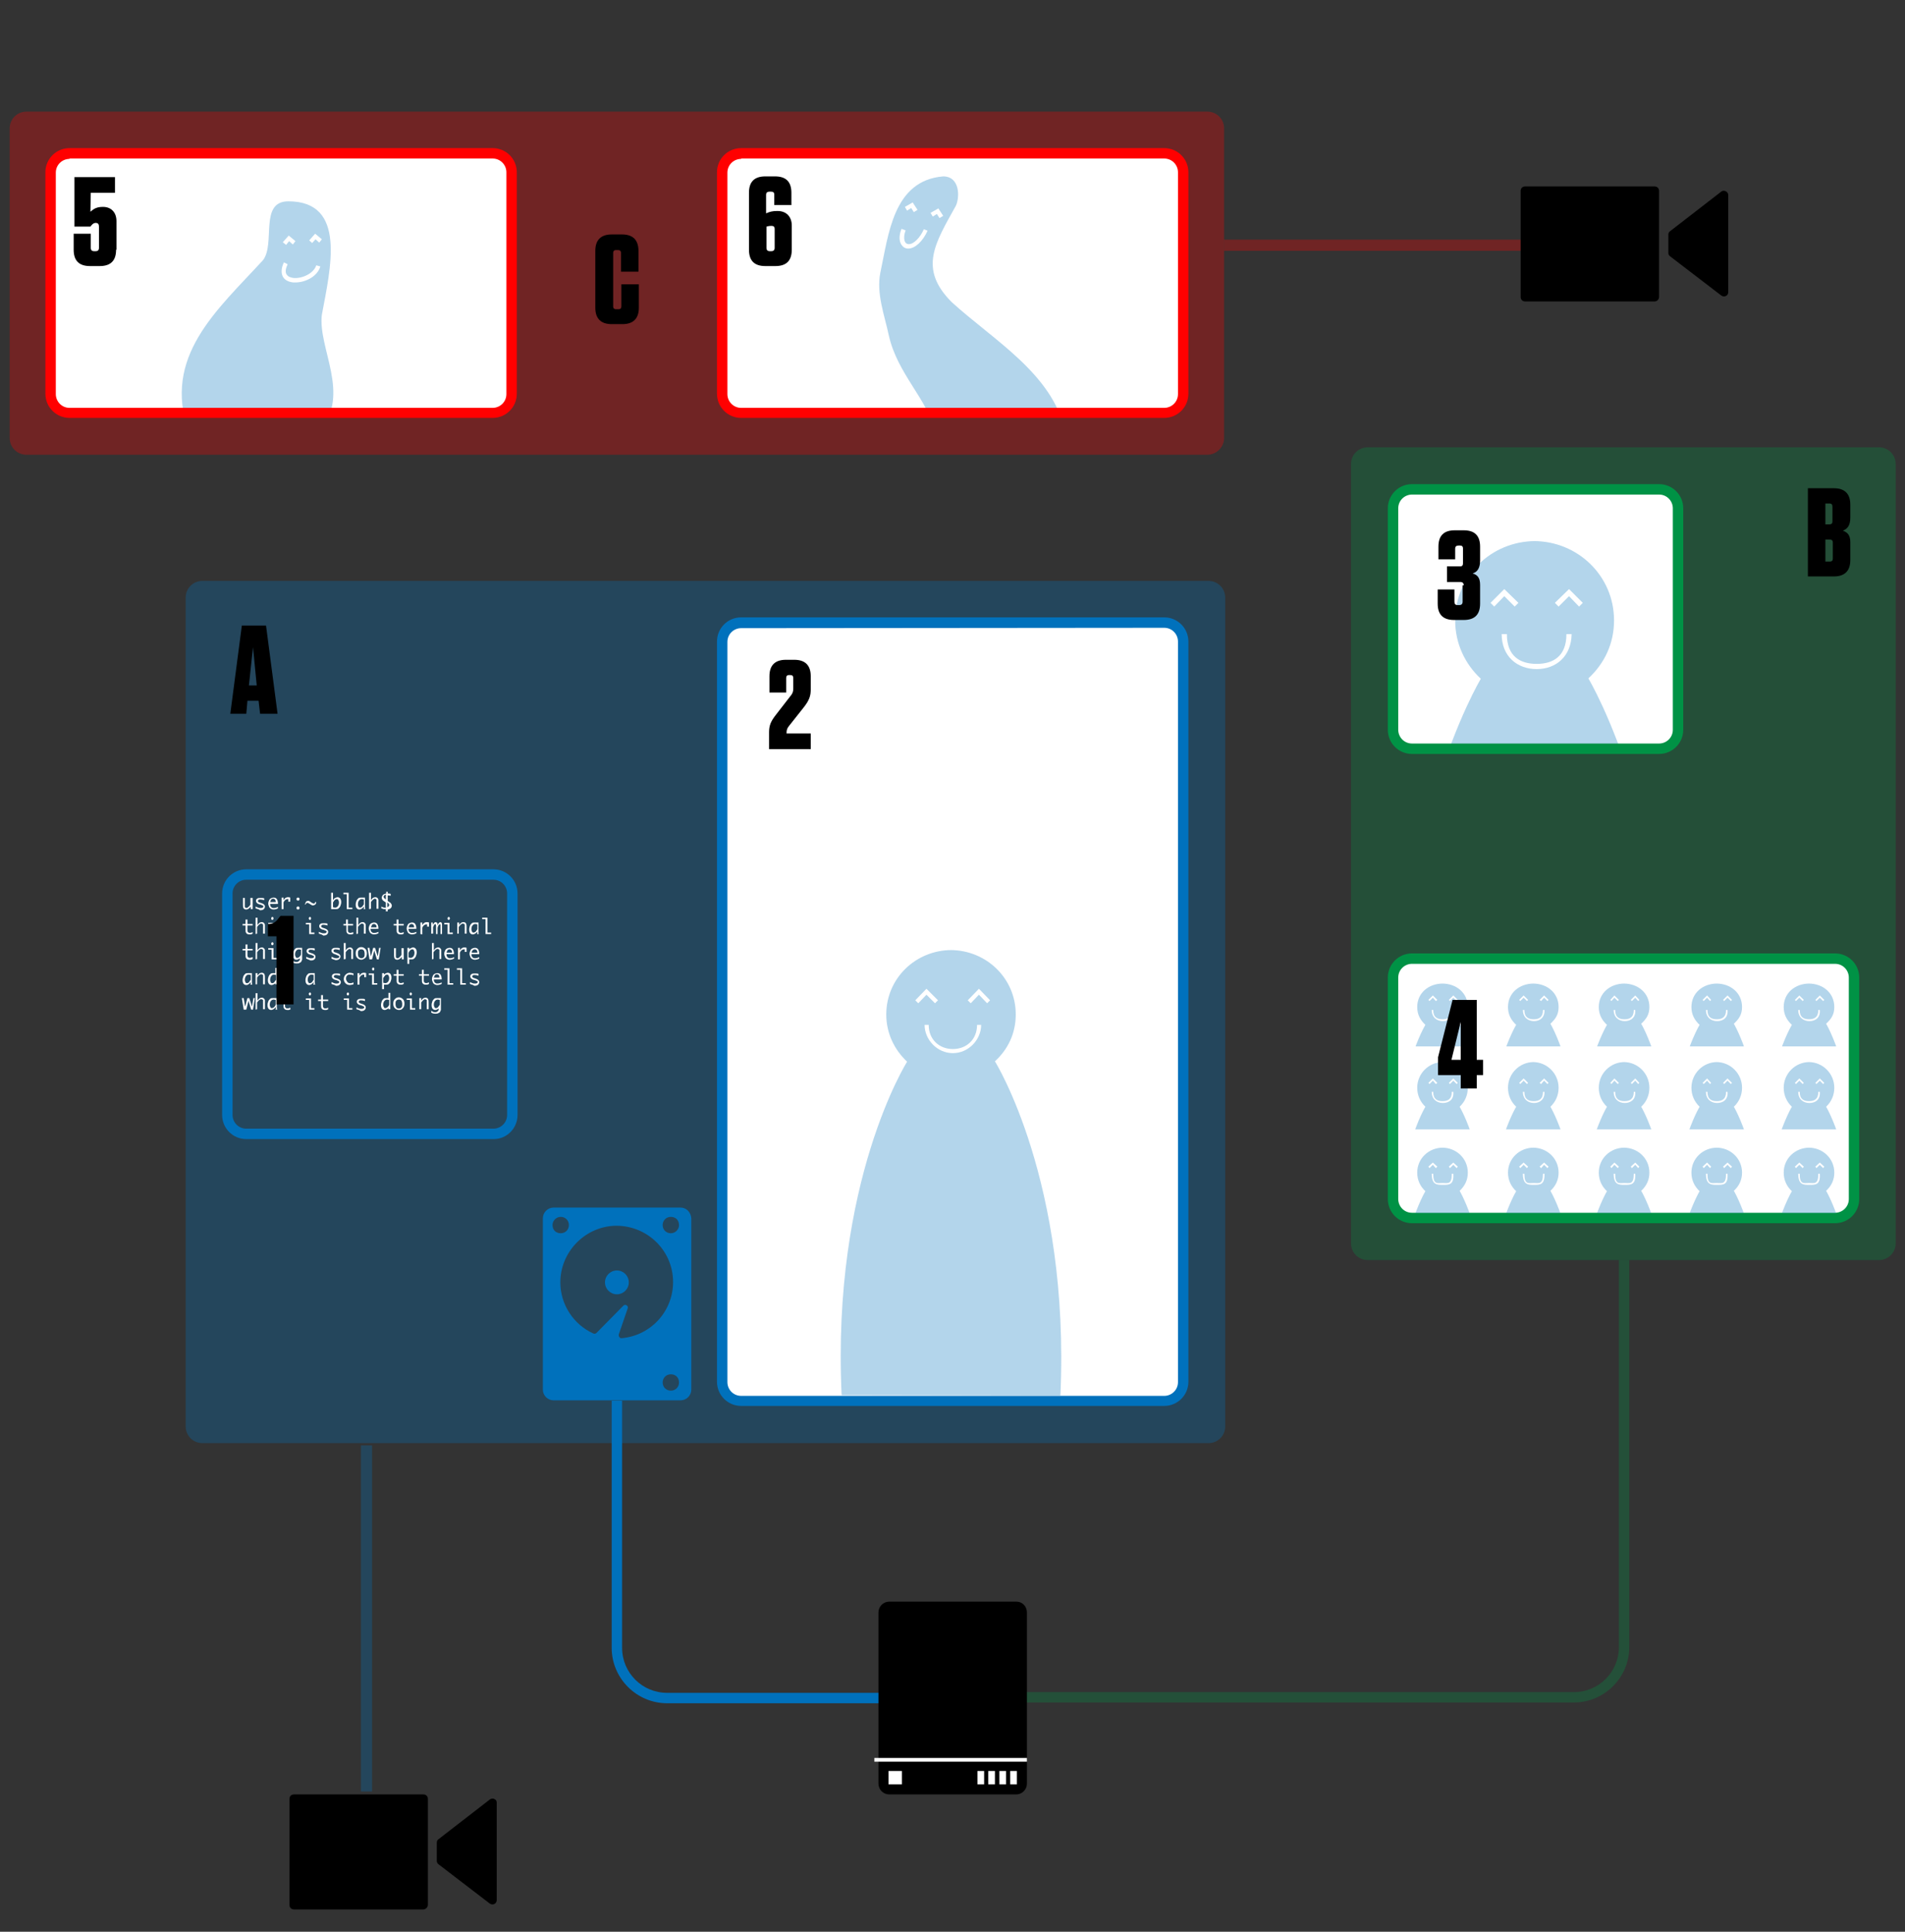 <?xml version="1.0" encoding="utf-8"?>
<!-- Generator: Adobe Illustrator 19.0.0, SVG Export Plug-In . SVG Version: 6.00 Build 0)  -->
<svg version="1.1" id="Layer_1" xmlns="http://www.w3.org/2000/svg" xmlns:xlink="http://www.w3.org/1999/xlink" x="0px" y="0px"
	 viewBox="0 -16.1 512 519.1" style="enable-background:new 0 -16.1 512 519.1;" xml:space="preserve">
<rect x="0" y="-16.1" width="512" height="519.1" fill="#333333" stroke="none"/>
<style type="text/css">
	.st0{opacity:0.3;fill:#0071BC;enable-background:new    ;}
	.st1{opacity:0.3;fill:#009245;enable-background:new    ;}
	.st2{opacity:0.3;fill:#FF0000;enable-background:new    ;}
	.st3{fill:#0071BC;}
	.st4{opacity:0.3;}
	.st5{fill:#009245;}
	.st6{fill:#FFFFFF;}
	.st7{clip-path:url(#SVGID_2_);}
	.st8{clip-path:url(#SVGID_4_);}
	.st9{clip-path:url(#SVGID_6_);}
	.st10{clip-path:url(#SVGID_8_);}
	.st11{clip-path:url(#SVGID_10_);}
	.st12{clip-path:url(#SVGID_12_);}
	.st13{clip-path:url(#SVGID_14_);}
	.st14{clip-path:url(#SVGID_16_);}
	.st15{clip-path:url(#SVGID_18_);}
	.st16{clip-path:url(#SVGID_20_);}
	.st17{clip-path:url(#SVGID_22_);}
	.st18{clip-path:url(#SVGID_24_);}
	.st19{clip-path:url(#SVGID_26_);}
	.st20{clip-path:url(#SVGID_28_);}
	.st21{clip-path:url(#SVGID_30_);}
	.st22{clip-path:url(#SVGID_32_);}
	.st23{clip-path:url(#SVGID_34_);}
	.st24{fill:#FF0000;}
	.st25{clip-path:url(#SVGID_36_);}
</style>
<g id="Layer_1_1_">
</g>
<g id="Layer_2">
	<g id="XMLID_503_">
		<path id="XMLID_90_" class="st0" d="M324.8,371.7H54.4c-2.5,0-4.5-2-4.5-4.5V144.5c0-2.5,2-4.5,4.5-4.5h270.4c2.5,0,4.5,2,4.5,4.5
			v222.7C329.3,369.7,327.3,371.7,324.8,371.7z"/>
		<path id="XMLID_89_" class="st1" d="M505.1,322.5H367.6c-2.5,0-4.5-2-4.5-4.5V108.6c0-2.5,2-4.5,4.5-4.5H505c2.5,0,4.5,2,4.5,4.5
			v209.3C509.6,320.4,507.5,322.5,505.1,322.5z"/>
		<path id="XMLID_92_" class="st2" d="M324.5,106.1H7.1c-2.5,0-4.5-2-4.5-4.5V18.4c0-2.5,2-4.5,4.5-4.5h317.4c2.5,0,4.5,2,4.5,4.5
			v83.2C329,104.1,326.9,106.1,324.5,106.1z"/>
		<g id="XMLID_268_">
			<g id="XMLID_99_">
				<path id="XMLID_506_" class="st3" d="M240.1,441.6h-60.8c-8.2,0-14.9-6.7-14.9-14.9v-66.4h2.8v66.4c0,6.7,5.4,12.1,12.1,12.1
					h60.8L240.1,441.6L240.1,441.6z"/>
			</g>
			<g id="XMLID_91_" class="st4">
				<path id="XMLID_505_" class="st5" d="M423,441.4H266.3v-2.8H423c6.7,0,12.1-5.4,12.1-12.1v-104h2.8v104
					C437.9,434.7,431.2,441.4,423,441.4z"/>
			</g>
			<g id="XMLID_48_">
				<g id="XMLID_55_">
					<circle id="XMLID_502_" class="st3" cx="165.8" cy="328.5" r="3.2"/>
				</g>
				<g id="XMLID_49_">
					<path id="XMLID_501_" class="st3" d="M182.9,308.4h-34.1c-1.6,0-2.9,1.3-2.9,2.9v46c0,1.6,1.3,2.9,2.9,2.9h34.1
						c1.6,0,2.9-1.3,2.9-2.9v-46C185.7,309.7,184.5,308.4,182.9,308.4z M150.7,310.9c1.2,0,2.2,0.9,2.2,2.2c0,1.2-0.9,2.2-2.2,2.2
						s-2.2-0.9-2.2-2.2C148.5,311.9,149.5,310.9,150.7,310.9z M167.1,343.5c-0.5,0.1-0.9-0.5-0.8-1l2.4-7c0.3-0.7-0.7-1.3-1.2-0.7
						l-7.2,7.3c-0.2,0.2-0.6,0.3-0.9,0.1c-5.1-2.3-8.8-7.6-8.8-13.7c0-8,6.3-14.7,14.3-15.2c8.8-0.4,16,6.5,16,15.1
						C180.9,336.3,174.9,342.8,167.1,343.5z M180.3,357.6c-1.2,0-2.2-0.9-2.2-2.2c0-1.2,0.9-2.2,2.2-2.2s2.2,0.9,2.2,2.2
						S181.5,357.6,180.3,357.6z M180.3,315.3c-1.2,0-2.2-0.9-2.2-2.2c0-1.2,0.9-2.2,2.2-2.2s2.2,0.9,2.2,2.2
						C182.5,314.3,181.5,315.3,180.3,315.3z"/>
				</g>
			</g>
			<g id="XMLID_56_">
				<g id="XMLID_47_">
					<path id="XMLID_299_" d="M273.2,414.3H239c-1.6,0-2.9,1.3-2.9,2.9v46c0,1.6,1.3,2.9,2.9,2.9h34.1c1.6,0,2.9-1.3,2.9-2.9v-46
						C276,415.6,274.8,414.3,273.2,414.3z"/>
				</g>
				<g id="XMLID_46_">
					<rect id="XMLID_1069_" x="238.8" y="459.8" class="st6" width="3.6" height="3.6"/>
				</g>
				<g id="XMLID_45_">
					<rect id="XMLID_1067_" x="271.5" y="459.8" class="st6" width="1.8" height="3.6"/>
				</g>
				<g id="XMLID_44_">
					<rect id="XMLID_1065_" x="268.6" y="459.8" class="st6" width="1.8" height="3.6"/>
				</g>
				<g id="XMLID_43_">
					<rect id="XMLID_1063_" x="265.6" y="459.8" class="st6" width="1.8" height="3.6"/>
				</g>
				<g id="XMLID_42_">
					<rect id="XMLID_1061_" x="262.7" y="459.8" class="st6" width="1.8" height="3.6"/>
				</g>
				<g id="XMLID_41_">
					<rect id="XMLID_500_" x="235" y="456.3" class="st6" width="41" height="1"/>
				</g>
			</g>
			<g id="XMLID_88_">
				<path id="XMLID_494_" d="M69.9,175.7l-0.4-3.5h-3l-0.3,3.5h-4.3L65,152h6.5l3.1,23.7H69.9z M66.9,168.1H69l-1-10.3L66.9,168.1z"
					/>
			</g>
			<g id="XMLID_22_">
				<g id="XMLID_83_">
					<path id="XMLID_495_" class="st3" d="M132.7,290H66.2c-3.6,0-6.5-2.9-6.5-6.5V224c0-3.6,2.9-6.5,6.5-6.5h66.4
						c3.6,0,6.5,2.9,6.5,6.5v59.5C139.1,287.1,136.2,290,132.7,290z M66.2,220.3c-2,0-3.7,1.6-3.7,3.7v59.5c0,2,1.6,3.7,3.7,3.7
						h66.4c2,0,3.7-1.6,3.7-3.7V224c0-2-1.6-3.7-3.7-3.7L66.2,220.3L66.2,220.3z"/>
				</g>
				<g id="XMLID_255_">
					<path id="XMLID_319_" class="st6" d="M67.9,225.1v3.1h-0.5v-0.7c-0.2,0.3-0.3,0.4-0.6,0.6c-0.2,0.1-0.4,0.2-0.6,0.2
						s-0.3,0-0.5-0.1c-0.1-0.1-0.3-0.2-0.3-0.4c-0.1-0.2-0.1-0.5-0.1-0.9v-1.7h0.5v1.8c0,0.3,0,0.5,0,0.6s0.1,0.2,0.2,0.2
						c0.1,0.1,0.2,0.1,0.2,0.1c0.2,0,0.4-0.1,0.6-0.3s0.4-0.4,0.5-0.6v-1.8h0.6V225.1z"/>
					<path id="XMLID_321_" class="st6" d="M68.7,228v-0.5c0.2,0.1,0.4,0.2,0.7,0.3c0.2,0.1,0.4,0.1,0.6,0.1c0.3,0,0.4,0,0.6-0.1
						c0.1-0.1,0.2-0.2,0.2-0.3s0-0.2-0.1-0.2c-0.1-0.1-0.2-0.1-0.4-0.2l-0.2-0.1l-0.4-0.1c-0.4-0.1-0.6-0.3-0.7-0.4
						c-0.1-0.1-0.2-0.3-0.2-0.5c0-0.3,0.1-0.5,0.3-0.6c0.2-0.2,0.5-0.2,1-0.2c0.3,0,0.6,0,0.9,0.1v0.5c-0.3-0.1-0.7-0.2-1-0.2
						c-0.2,0-0.4,0-0.5,0.1s-0.2,0.2-0.2,0.3s0.1,0.2,0.2,0.3s0.3,0.1,0.5,0.2l0.3,0.1c0.3,0.1,0.5,0.2,0.7,0.4
						c0.1,0.1,0.2,0.3,0.2,0.5c0,0.3-0.1,0.5-0.3,0.7c-0.2,0.2-0.5,0.3-1,0.3C69.6,228.2,69.2,228.2,68.7,228z"/>
					<path id="XMLID_323_" class="st6" d="M74.7,228c-0.4,0.2-0.8,0.3-1.2,0.3c-0.3,0-0.5-0.1-0.7-0.2c-0.2-0.1-0.4-0.3-0.5-0.6
						s-0.2-0.5-0.2-0.8s0.1-0.6,0.2-0.8c0.1-0.3,0.3-0.5,0.5-0.6s0.5-0.2,0.7-0.2c0.4,0,0.7,0.1,0.9,0.4c0.2,0.3,0.3,0.7,0.3,1.2
						v0.1h-2.1c0,0.2,0,0.4,0.1,0.6c0.1,0.2,0.2,0.3,0.4,0.4c0.1,0.1,0.3,0.1,0.5,0.1c0.3,0,0.7-0.1,1.1-0.3
						C74.7,227.6,74.7,228,74.7,228z M72.6,226.3h1.5v-0.1c0-0.3-0.1-0.5-0.2-0.6s-0.3-0.2-0.5-0.2s-0.4,0.1-0.5,0.2
						C72.8,225.8,72.7,226,72.6,226.3z"/>
					<path id="XMLID_326_" class="st6" d="M75.7,228.2v-3.1h0.5v0.7c0.2-0.3,0.3-0.4,0.5-0.6c0.2-0.1,0.4-0.2,0.7-0.2
						c0.2,0,0.4,0,0.6,0.1v1.1h-0.5v-0.7c-0.1,0-0.2,0-0.2,0c-0.2,0-0.4,0.1-0.6,0.2c-0.2,0.2-0.4,0.4-0.5,0.7v1.8H75.7z"/>
					<path id="XMLID_328_" class="st6" d="M80.1,225.9c-0.1,0-0.2,0-0.3-0.1s-0.1-0.2-0.1-0.3s0-0.2,0.1-0.3s0.2-0.1,0.3-0.1
						s0.2,0,0.3,0.1c0.1,0.1,0.1,0.2,0.1,0.3s0,0.2-0.1,0.3S80.3,225.9,80.1,225.9z M80.1,228.3c-0.1,0-0.2,0-0.3-0.1
						c-0.1-0.1-0.1-0.2-0.1-0.3s0-0.2,0.1-0.3s0.2-0.1,0.3-0.1s0.2,0,0.3,0.1c0.1,0.1,0.1,0.2,0.1,0.3s0,0.2-0.1,0.3
						C80.4,228.2,80.3,228.3,80.1,228.3z"/>
					<path id="XMLID_331_" class="st6" d="M82,227L82,227c0-0.3,0.1-0.5,0.2-0.7s0.3-0.3,0.6-0.3c0.1,0,0.1,0,0.2,0s0.1,0,0.2,0.1
						c0.1,0,0.2,0.1,0.3,0.2l0.3,0.2c0.2,0.1,0.4,0.2,0.5,0.2s0.2,0,0.3-0.1c0.1-0.1,0.1-0.2,0.1-0.3l0,0H85l0,0
						c0,0.3-0.1,0.5-0.3,0.7c-0.2,0.1-0.4,0.2-0.6,0.2s-0.4-0.1-0.7-0.3l-0.3-0.2c-0.2-0.1-0.4-0.2-0.5-0.2s-0.1,0-0.2,0.1
						c-0.1,0-0.1,0.1-0.2,0.2c0,0.1-0.1,0.2-0.1,0.2l0,0L82,227L82,227z"/>
					<path id="XMLID_333_" class="st6" d="M89.5,225.8c0.2-0.3,0.3-0.5,0.6-0.6c0.2-0.1,0.4-0.2,0.6-0.2c0.3,0,0.5,0.1,0.7,0.3
						s0.3,0.6,0.3,1s-0.1,0.7-0.2,1s-0.3,0.5-0.5,0.7s-0.5,0.2-0.8,0.2c-0.1,0-0.2,0-0.4,0h-0.1H89v-4.4h0.5V225.8z M89.5,226.4v1.3
						c0.2,0,0.4,0.1,0.5,0.1c0.3,0,0.6-0.1,0.8-0.4c0.2-0.2,0.3-0.6,0.3-1c0-0.3-0.1-0.5-0.2-0.7s-0.2-0.2-0.4-0.2
						c-0.2,0-0.3,0.1-0.5,0.2C89.8,225.9,89.7,226.1,89.5,226.4z"/>
					<path id="XMLID_336_" class="st6" d="M93.2,228.2v-4h-0.9v-0.4h1.4v4h1v0.4H93.2z"/>
					<path id="XMLID_338_" class="st6" d="M97.8,227.5c-0.2,0.3-0.3,0.4-0.6,0.6c-0.2,0.1-0.4,0.2-0.6,0.2c-0.3,0-0.5-0.1-0.7-0.3
						s-0.3-0.6-0.3-1s0.1-0.7,0.2-1s0.3-0.5,0.5-0.7s0.5-0.2,0.8-0.2c0.1,0,0.2,0,0.4,0h0.1h0.5v2.2c0,0.4,0,0.7,0.1,0.9h-0.5
						C97.9,228,97.8,227.8,97.8,227.5z M97.8,226.9v-1.3c-0.2,0-0.4-0.1-0.5-0.1c-0.3,0-0.6,0.1-0.8,0.4c-0.2,0.2-0.3,0.6-0.3,1
						c0,0.3,0.1,0.5,0.2,0.7s0.2,0.2,0.4,0.2c0.2,0,0.3-0.1,0.5-0.2C97.5,227.3,97.7,227.1,97.8,226.9z"/>
					<path id="XMLID_341_" class="st6" d="M99.2,228.2v-4.4h0.5v2c0.1-0.2,0.3-0.4,0.5-0.6c0.2-0.1,0.4-0.2,0.6-0.2s0.3,0,0.5,0.1
						s0.2,0.2,0.3,0.3c0,0.1,0.1,0.2,0.1,0.3s0,0.3,0,0.7v1.7h-0.5v-1.8c0-0.3,0-0.5,0-0.6s-0.1-0.2-0.2-0.2
						c-0.1-0.1-0.2-0.1-0.2-0.1c-0.2,0-0.4,0.1-0.6,0.3s-0.4,0.4-0.5,0.6v1.8L99.2,228.2L99.2,228.2z"/>
					<path id="XMLID_343_" class="st6" d="M103.7,228.6v-0.4c-0.1,0-0.3,0-0.4,0s-0.3,0-0.4-0.1c-0.1,0-0.3-0.1-0.4-0.1v-0.5
						c0.1,0.1,0.2,0.1,0.4,0.2c0.1,0,0.2,0.1,0.4,0.1c0.1,0,0.3,0,0.4,0.1v-1.5l-0.3-0.2c-0.6-0.3-0.8-0.7-0.8-1.1
						c0-0.2,0.1-0.4,0.3-0.7c0.2-0.2,0.5-0.3,0.9-0.4v-0.5h0.4v0.5c0.2,0,0.5,0,0.8,0.1v0.5h-0.1c-0.3-0.1-0.5-0.1-0.7-0.1v1.5
						l0.3,0.2c0.3,0.2,0.5,0.3,0.6,0.5s0.2,0.3,0.2,0.5s0,0.3-0.1,0.5s-0.2,0.3-0.4,0.4c-0.2,0.1-0.4,0.2-0.6,0.2v0.5h-0.5V228.6z
						 M103.7,225.6v-1.3c-0.2,0-0.3,0.1-0.4,0.2c-0.1,0.1-0.2,0.2-0.2,0.3s0,0.2,0.1,0.4C103.4,225.3,103.5,225.5,103.7,225.6z
						 M104.1,226.4v1.3c0.2-0.1,0.3-0.2,0.4-0.3s0.1-0.2,0.1-0.3s0-0.2-0.1-0.3C104.5,226.7,104.3,226.6,104.1,226.4z"/>
					<path id="XMLID_347_" class="st6" d="M67.9,234.8c-0.2,0.1-0.4,0.2-0.5,0.2s-0.2,0-0.3,0c-0.2,0-0.4,0-0.6-0.1
						s-0.3-0.2-0.4-0.4s-0.1-0.4-0.1-0.7v-1.2h-0.8v-0.4H66V231h0.5v1.2h1.4v0.4h-1.4v1.2c0,0.2,0,0.4,0.1,0.5s0.1,0.2,0.2,0.2
						s0.2,0.1,0.3,0.1c0.2,0,0.5-0.1,0.8-0.2V234.8z"/>
					<path id="XMLID_349_" class="st6" d="M68.7,234.9v-4.4h0.5v2c0.1-0.2,0.3-0.4,0.5-0.6c0.2-0.1,0.4-0.2,0.6-0.2s0.3,0,0.5,0.1
						c0.1,0.1,0.2,0.2,0.3,0.3c0,0.1,0.1,0.2,0.1,0.3s0,0.3,0,0.7v1.7h-0.5V233c0-0.3,0-0.5,0-0.6s-0.1-0.2-0.2-0.2
						c-0.1-0.1-0.2-0.1-0.3-0.1c-0.2,0-0.4,0.1-0.6,0.3s-0.4,0.4-0.5,0.6v1.8L68.7,234.9L68.7,234.9z"/>
					<path id="XMLID_351_" class="st6" d="M73,234.9v-2.6h-0.9v-0.4h1.4v2.6h0.9v0.4H73z M72.9,230.7c0-0.1,0-0.2,0.1-0.3
						s0.2-0.1,0.2-0.1c0.1,0,0.1,0,0.2,0.1s0.1,0.1,0.1,0.3c0,0.1,0,0.2-0.1,0.3s-0.2,0.1-0.2,0.1c-0.1,0-0.1,0-0.2-0.1
						C72.9,230.9,72.9,230.9,72.9,230.7z"/>
					<path id="XMLID_354_" class="st6" d="M75.5,234.8v-0.5c0.2,0.1,0.4,0.2,0.7,0.3c0.2,0.1,0.4,0.1,0.6,0.1c0.3,0,0.4,0,0.6-0.1
						c0.1-0.1,0.2-0.2,0.2-0.3s0-0.2-0.1-0.2c-0.1-0.1-0.2-0.1-0.4-0.2l-0.2-0.1l-0.4-0.1c-0.4-0.1-0.6-0.3-0.7-0.4
						c-0.1-0.1-0.2-0.3-0.2-0.5c0-0.3,0.1-0.5,0.3-0.6c0.2-0.2,0.5-0.2,1-0.2c0.3,0,0.6,0,0.9,0.1v0.5c-0.3-0.1-0.7-0.2-1-0.2
						c-0.2,0-0.4,0-0.5,0.1s-0.2,0.2-0.2,0.3s0.1,0.2,0.2,0.3s0.3,0.1,0.5,0.2l0.3,0.1c0.3,0.1,0.5,0.2,0.7,0.4
						c0.1,0.1,0.2,0.3,0.2,0.5c0,0.3-0.1,0.5-0.3,0.7c-0.2,0.2-0.5,0.3-1,0.3C76.3,235,75.9,234.9,75.5,234.8z"/>
					<path id="XMLID_356_" class="st6" d="M83.1,234.9v-2.6h-0.9v-0.4h1.4v2.6h0.9v0.4H83.1z M83,230.7c0-0.1,0-0.2,0.1-0.3
						s0.2-0.1,0.2-0.1c0.1,0,0.1,0,0.2,0.1s0.1,0.1,0.1,0.3c0,0.1,0,0.2-0.1,0.3s-0.2,0.1-0.2,0.1c-0.1,0-0.1,0-0.2-0.1
						C83.1,230.9,83,230.9,83,230.7z"/>
					<path id="XMLID_359_" class="st6" d="M85.7,234.8v-0.5c0.2,0.1,0.4,0.2,0.7,0.3c0.2,0.1,0.4,0.1,0.6,0.1c0.3,0,0.4,0,0.6-0.1
						c0.1-0.1,0.2-0.2,0.2-0.3s0-0.2-0.1-0.2c-0.1-0.1-0.2-0.1-0.4-0.2l-0.2-0.1l-0.4-0.1c-0.4-0.1-0.6-0.3-0.7-0.4
						c-0.1-0.1-0.2-0.3-0.2-0.5c0-0.3,0.1-0.5,0.3-0.6c0.2-0.2,0.5-0.2,1-0.2c0.3,0,0.6,0,0.9,0.1v0.5c-0.3-0.1-0.7-0.2-1-0.2
						c-0.2,0-0.4,0-0.5,0.1s-0.2,0.2-0.2,0.3s0.1,0.2,0.2,0.3s0.3,0.1,0.5,0.2l0.3,0.1c0.3,0.1,0.5,0.2,0.7,0.4
						c0.1,0.1,0.2,0.3,0.2,0.5c0,0.3-0.1,0.5-0.3,0.7c-0.2,0.2-0.5,0.3-1,0.3C86.5,235,86.1,234.9,85.7,234.8z"/>
					<path id="XMLID_361_" class="st6" d="M95,234.8c-0.2,0.1-0.4,0.2-0.5,0.2s-0.2,0-0.3,0c-0.2,0-0.4,0-0.6-0.1s-0.3-0.2-0.4-0.4
						s-0.1-0.4-0.1-0.7v-1.2h-0.8v-0.4H93V231h0.5v1.2h1.4v0.4h-1.4v1.2c0,0.2,0,0.4,0.1,0.5s0.1,0.2,0.2,0.2s0.2,0.1,0.3,0.1
						c0.2,0,0.5-0.1,0.8-0.2L95,234.8L95,234.8z"/>
					<path id="XMLID_363_" class="st6" d="M95.8,234.9v-4.4h0.5v2c0.1-0.2,0.3-0.4,0.5-0.6c0.2-0.1,0.4-0.2,0.6-0.2s0.3,0,0.5,0.1
						c0.1,0.1,0.2,0.2,0.3,0.3c0,0.1,0.1,0.2,0.1,0.3s0,0.3,0,0.7v1.7h-0.5V233c0-0.3,0-0.5,0-0.6s-0.1-0.2-0.2-0.2
						c-0.1-0.1-0.2-0.1-0.3-0.1c-0.2,0-0.4,0.1-0.6,0.3s-0.4,0.4-0.5,0.6v1.8L95.8,234.9L95.8,234.9z"/>
					<path id="XMLID_365_" class="st6" d="M101.7,234.7c-0.4,0.2-0.8,0.3-1.2,0.3c-0.3,0-0.5-0.1-0.7-0.2c-0.2-0.1-0.4-0.3-0.5-0.6
						s-0.2-0.5-0.2-0.8s0.1-0.6,0.2-0.8c0.1-0.3,0.3-0.5,0.5-0.6s0.5-0.2,0.7-0.2c0.4,0,0.7,0.1,0.9,0.4c0.2,0.3,0.3,0.7,0.3,1.2
						v0.1h-2.1c0,0.2,0,0.4,0.1,0.6c0.1,0.2,0.2,0.3,0.4,0.4c0.1,0.1,0.3,0.1,0.5,0.1c0.3,0,0.7-0.1,1.1-0.3
						C101.7,234.3,101.7,234.7,101.7,234.7z M99.7,233.1h1.5V233c0-0.3-0.1-0.5-0.2-0.6s-0.3-0.2-0.5-0.2s-0.4,0.1-0.5,0.2
						C99.9,232.6,99.8,232.8,99.7,233.1z"/>
					<path id="XMLID_368_" class="st6" d="M108.5,234.8c-0.2,0.1-0.4,0.2-0.5,0.2s-0.2,0-0.3,0c-0.2,0-0.4,0-0.6-0.1
						s-0.3-0.2-0.4-0.4s-0.1-0.4-0.1-0.7v-1.2h-0.8v-0.4h0.8V231h0.5v1.2h1.4v0.4h-1.4v1.2c0,0.2,0,0.4,0.1,0.5s0.1,0.2,0.2,0.2
						s0.2,0.1,0.3,0.1c0.2,0,0.5-0.1,0.8-0.2V234.8z"/>
					<path id="XMLID_370_" class="st6" d="M111.9,234.7c-0.4,0.2-0.8,0.3-1.2,0.3c-0.3,0-0.5-0.1-0.7-0.2c-0.2-0.1-0.4-0.3-0.5-0.6
						s-0.2-0.5-0.2-0.8s0.1-0.6,0.2-0.8c0.1-0.3,0.3-0.5,0.5-0.6s0.5-0.2,0.7-0.2c0.4,0,0.7,0.1,0.9,0.4c0.2,0.3,0.3,0.7,0.3,1.2
						v0.1h-2.1c0,0.2,0,0.4,0.1,0.6c0.1,0.2,0.2,0.3,0.4,0.4c0.1,0.1,0.3,0.1,0.5,0.1c0.3,0,0.7-0.1,1.1-0.3
						C111.9,234.3,111.9,234.7,111.9,234.7z M109.8,233.1h1.5V233c0-0.3-0.1-0.5-0.2-0.6s-0.3-0.2-0.5-0.2s-0.4,0.1-0.5,0.2
						C110,232.6,109.9,232.8,109.8,233.1z"/>
					<path id="XMLID_373_" class="st6" d="M113,234.9v-3.1h0.5v0.7c0.2-0.3,0.3-0.4,0.5-0.6c0.2-0.1,0.4-0.2,0.7-0.2
						c0.2,0,0.4,0,0.6,0.1v1.1h-0.5v-0.6c-0.1,0-0.2,0-0.2,0c-0.2,0-0.4,0.1-0.6,0.2c-0.2,0.2-0.4,0.4-0.5,0.7v1.8L113,234.9
						L113,234.9z"/>
					<path id="XMLID_375_" class="st6" d="M115.9,234.9v-3.1h0.4v0.7c0.1-0.3,0.3-0.5,0.4-0.6s0.2-0.2,0.4-0.2
						c0.1,0,0.3,0.1,0.4,0.2c0.1,0.1,0.1,0.3,0.1,0.5v0.2c0.1-0.2,0.1-0.3,0.2-0.5c0.1-0.1,0.2-0.2,0.3-0.3c0.1-0.1,0.2-0.1,0.3-0.1
						c0.1,0,0.2,0.1,0.3,0.2c0.1,0.1,0.1,0.3,0.1,0.7v2.3h-0.4v-2.1c0-0.2,0-0.3,0-0.4c0-0.1,0-0.1-0.1-0.1h-0.1
						c-0.1,0-0.2,0.1-0.3,0.2c-0.1,0.1-0.2,0.4-0.3,0.7v1.7h-0.4v-2.1c0-0.3,0-0.4-0.1-0.5c-0.1,0-0.1-0.1-0.1-0.1
						c-0.1,0-0.2,0.1-0.3,0.2c-0.1,0.2-0.2,0.4-0.3,0.6v1.8h-0.5V234.9z"/>
					<path id="XMLID_377_" class="st6" d="M120.3,234.9v-2.6h-0.9v-0.4h1.4v2.6h0.9v0.4H120.3z M120.3,230.7c0-0.1,0-0.2,0.1-0.3
						s0.2-0.1,0.2-0.1c0.1,0,0.1,0,0.2,0.1s0.1,0.1,0.1,0.3c0,0.1,0,0.2-0.1,0.3s-0.2,0.1-0.2,0.1c-0.1,0-0.1,0-0.2-0.1
						C120.3,230.9,120.3,230.9,120.3,230.7z"/>
					<path id="XMLID_380_" class="st6" d="M122.9,234.9v-3.1h0.5v0.7c0.1-0.2,0.3-0.4,0.5-0.6c0.2-0.1,0.4-0.2,0.6-0.2
						s0.3,0,0.5,0.1c0.1,0.1,0.3,0.2,0.3,0.4c0.1,0.2,0.1,0.5,0.1,0.9v1.7h-0.5V233c0-0.3,0-0.5,0-0.6s-0.1-0.2-0.2-0.2
						c-0.1-0.1-0.2-0.1-0.3-0.1c-0.2,0-0.4,0.1-0.6,0.3s-0.4,0.4-0.5,0.6v1.8h-0.4V234.9z"/>
					<path id="XMLID_382_" class="st6" d="M128.3,234.2c-0.2,0.3-0.3,0.4-0.6,0.6c-0.2,0.1-0.4,0.2-0.6,0.2c-0.3,0-0.5-0.1-0.7-0.3
						s-0.3-0.6-0.3-1s0.1-0.7,0.2-1s0.3-0.5,0.5-0.7s0.5-0.2,0.8-0.2c0.1,0,0.2,0,0.4,0h0.1h0.5v2.2c0,0.4,0,0.7,0.1,0.9h-0.5
						C128.3,234.8,128.3,234.5,128.3,234.2z M128.3,233.6v-1.3c-0.2,0-0.4-0.1-0.5-0.1c-0.3,0-0.6,0.1-0.8,0.4
						c-0.2,0.2-0.3,0.6-0.3,1c0,0.3,0.1,0.5,0.2,0.7s0.2,0.2,0.4,0.2c0.2,0,0.3-0.1,0.5-0.2C128,234.1,128.1,233.9,128.3,233.6z"/>
					<path id="XMLID_385_" class="st6" d="M130.5,234.9v-4h-0.9v-0.4h1.4v4h1v0.4H130.5z"/>
					<path id="XMLID_387_" class="st6" d="M67.9,241.6c-0.2,0.1-0.4,0.2-0.5,0.2s-0.2,0-0.3,0c-0.2,0-0.4,0-0.6-0.1
						s-0.3-0.2-0.4-0.4s-0.1-0.4-0.1-0.7v-1.3h-0.8v-0.4H66v-1.2h0.5v1.2h1.4v0.4h-1.4v1.2c0,0.2,0,0.4,0.1,0.5s0.1,0.2,0.2,0.2
						s0.2,0.1,0.3,0.1c0.2,0,0.5-0.1,0.8-0.2V241.6z"/>
					<path id="XMLID_389_" class="st6" d="M68.7,241.7v-4.4h0.5v2c0.1-0.2,0.3-0.4,0.5-0.6c0.2-0.1,0.4-0.2,0.6-0.2s0.3,0,0.5,0.1
						c0.1,0.1,0.2,0.2,0.3,0.3c0,0.1,0.1,0.2,0.1,0.3s0,0.3,0,0.7v1.7h-0.5v-1.8c0-0.3,0-0.5,0-0.6s-0.1-0.2-0.2-0.2
						c-0.1-0.1-0.2-0.1-0.3-0.1c-0.2,0-0.4,0.1-0.6,0.3s-0.4,0.4-0.5,0.6v1.8L68.7,241.7L68.7,241.7z"/>
					<path id="XMLID_391_" class="st6" d="M73,241.7v-2.6h-0.9v-0.4h1.4v2.6h0.9v0.4H73z M72.9,237.5c0-0.1,0-0.2,0.1-0.3
						s0.2-0.1,0.2-0.1c0.1,0,0.1,0,0.2,0.1s0.1,0.1,0.1,0.3c0,0.1,0,0.2-0.1,0.3s-0.2,0.1-0.2,0.1c-0.1,0-0.1,0-0.2-0.1
						S72.9,237.6,72.9,237.5z"/>
					<path id="XMLID_394_" class="st6" d="M75.5,241.7v-3.1H76v0.7c0.1-0.2,0.3-0.4,0.5-0.6c0.2-0.1,0.4-0.2,0.6-0.2s0.3,0,0.5,0.1
						c0.1,0.1,0.3,0.2,0.3,0.4c0.1,0.2,0.1,0.5,0.1,0.9v1.7h-0.5v-1.8c0-0.3,0-0.5,0-0.6s-0.1-0.2-0.2-0.2c-0.1-0.1-0.2-0.1-0.3-0.1
						c-0.2,0-0.4,0.1-0.6,0.3s-0.4,0.4-0.5,0.6v1.8h-0.4V241.7z"/>
					<path id="XMLID_396_" class="st6" d="M80.9,241c-0.2,0.3-0.3,0.5-0.6,0.6c-0.2,0.1-0.4,0.2-0.6,0.2c-0.3,0-0.5-0.1-0.7-0.3
						s-0.3-0.6-0.3-1s0.1-0.7,0.2-1s0.3-0.5,0.5-0.7s0.5-0.2,0.8-0.2c0.1,0,0.2,0,0.4,0h0.1h0.5v2.2c0,0.5,0,0.8,0,0.9
						c0,0.1,0,0.2-0.1,0.3c-0.1,0.3-0.2,0.5-0.5,0.6c-0.3,0.2-0.6,0.2-0.9,0.2c-0.4,0-0.8-0.1-1.1-0.3V242c0.1,0.1,0.3,0.2,0.5,0.3
						s0.4,0.1,0.6,0.1s0.3,0,0.4-0.1s0.3-0.1,0.3-0.2c0.1-0.1,0.1-0.2,0.2-0.3c0-0.1,0-0.3,0-0.5V241H80.9z M80.9,240.4v-1.3
						c-0.2,0-0.4-0.1-0.5-0.1c-0.3,0-0.6,0.1-0.8,0.4c-0.2,0.2-0.3,0.6-0.3,1c0,0.3,0.1,0.5,0.2,0.7s0.2,0.2,0.4,0.2
						c0.2,0,0.3-0.1,0.5-0.2C80.6,240.9,80.8,240.7,80.9,240.4z"/>
					<path id="XMLID_399_" class="st6" d="M82.3,241.5V241c0.2,0.1,0.4,0.2,0.7,0.3c0.2,0.1,0.4,0.1,0.6,0.1c0.3,0,0.4,0,0.6-0.1
						c0.1-0.1,0.2-0.2,0.2-0.3s0-0.2-0.1-0.2c-0.1-0.1-0.2-0.1-0.4-0.2l-0.2-0.1l-0.4-0.1c-0.4-0.1-0.6-0.3-0.7-0.4
						c-0.1-0.1-0.2-0.3-0.2-0.5c0-0.3,0.1-0.5,0.3-0.6c0.2-0.2,0.5-0.2,1-0.2c0.3,0,0.6,0,0.9,0.1v0.5c-0.3-0.1-0.7-0.2-1-0.2
						c-0.2,0-0.4,0-0.5,0.1s-0.2,0.2-0.2,0.3s0.1,0.2,0.2,0.3s0.3,0.1,0.5,0.2l0.3,0.1c0.3,0.1,0.5,0.2,0.7,0.4
						c0.1,0.1,0.2,0.3,0.2,0.5c0,0.3-0.1,0.5-0.3,0.7c-0.2,0.2-0.5,0.3-1,0.3C83.1,241.8,82.7,241.7,82.3,241.5z"/>
					<path id="XMLID_401_" class="st6" d="M89.1,241.5V241c0.2,0.1,0.4,0.2,0.7,0.3c0.2,0.1,0.4,0.1,0.6,0.1c0.3,0,0.4,0,0.6-0.1
						c0.1-0.1,0.2-0.2,0.2-0.3s0-0.2-0.1-0.2c-0.1-0.1-0.2-0.1-0.4-0.2l-0.2-0.1l-0.5-0.2c-0.4-0.1-0.6-0.3-0.7-0.4
						c-0.1-0.1-0.2-0.3-0.2-0.5c0-0.3,0.1-0.5,0.3-0.6c0.2-0.2,0.5-0.2,1-0.2c0.3,0,0.6,0,0.9,0.1v0.5c-0.3-0.1-0.7-0.2-1-0.2
						c-0.2,0-0.4,0-0.5,0.1s-0.2,0.2-0.2,0.3s0.1,0.2,0.2,0.3s0.3,0.1,0.5,0.2l0.3,0.1c0.3,0.1,0.5,0.2,0.7,0.4
						c0.1,0.1,0.2,0.3,0.2,0.5c0,0.3-0.1,0.5-0.3,0.7c-0.2,0.2-0.5,0.3-1,0.3C89.9,241.8,89.5,241.7,89.1,241.5z"/>
					<path id="XMLID_403_" class="st6" d="M92.4,241.7v-4.4h0.5v2c0.1-0.2,0.3-0.4,0.5-0.6c0.2-0.1,0.4-0.2,0.6-0.2s0.3,0,0.5,0.1
						c0.1,0.1,0.2,0.2,0.3,0.3c0,0.1,0.1,0.2,0.1,0.3s0,0.3,0,0.7v1.7h-0.5v-1.8c0-0.3,0-0.5,0-0.6s-0.1-0.2-0.2-0.2
						c-0.1-0.1-0.2-0.1-0.2-0.1c-0.2,0-0.4,0.1-0.6,0.3s-0.4,0.4-0.5,0.6v1.8L92.4,241.7L92.4,241.7z"/>
					<path id="XMLID_405_" class="st6" d="M97.1,241.8c-0.4,0-0.8-0.2-1.1-0.5c-0.3-0.3-0.4-0.7-0.4-1.2s0.1-0.9,0.4-1.2
						s0.6-0.5,1.1-0.5c0.4,0,0.8,0.2,1.1,0.5c0.3,0.3,0.4,0.7,0.4,1.2s-0.1,0.9-0.4,1.2C97.8,241.6,97.5,241.8,97.1,241.8z
						 M97.1,241.4c0.3,0,0.5-0.1,0.7-0.3s0.2-0.5,0.2-0.9s-0.1-0.7-0.2-0.9c-0.2-0.2-0.4-0.3-0.7-0.3c-0.3,0-0.5,0.1-0.7,0.3
						s-0.2,0.5-0.2,0.9s0.1,0.7,0.2,0.9C96.6,241.2,96.8,241.4,97.1,241.4z"/>
					<path id="XMLID_408_" class="st6" d="M99.3,241.7l-0.5-3.1h0.5l0.3,1.9l0.1,0.4l0.1-0.4l0.5-1.9h0.5l0.6,1.9l0.1,0.4l0.1-0.4
						l0.3-1.9h0.4l-0.5,3.1h-0.5l-0.6-2l-0.1-0.4l0,0l-0.1,0.4l-0.5,2H99.3z"/>
					<path id="XMLID_410_" class="st6" d="M108.5,238.6v3.1H108V241c-0.2,0.3-0.3,0.4-0.6,0.6c-0.2,0.1-0.4,0.2-0.6,0.2
						s-0.3,0-0.5-0.1c-0.1-0.1-0.3-0.2-0.3-0.4c-0.1-0.2-0.1-0.5-0.1-0.9v-1.7h0.5v1.8c0,0.3,0,0.5,0,0.6s0.1,0.2,0.2,0.2
						c0.1,0.1,0.2,0.1,0.2,0.1c0.2,0,0.4-0.1,0.6-0.3s0.4-0.4,0.5-0.6v-1.8h0.6V238.6z"/>
					<path id="XMLID_412_" class="st6" d="M109.8,239.3c0.2-0.3,0.3-0.5,0.6-0.6c0.2-0.1,0.4-0.2,0.6-0.2c0.3,0,0.5,0.1,0.7,0.3
						s0.3,0.6,0.3,1s-0.1,0.7-0.2,1s-0.3,0.5-0.5,0.7s-0.5,0.2-0.8,0.2c-0.1,0-0.2,0-0.4,0H110v1.2h-0.5v-4.3h0.5v0.7H109.8z
						 M109.8,239.9v1.3c0.2,0,0.4,0.1,0.5,0.1c0.3,0,0.6-0.1,0.8-0.4c0.2-0.2,0.3-0.6,0.3-1c0-0.3-0.1-0.5-0.2-0.7s-0.2-0.2-0.4-0.2
						c-0.2,0-0.3,0.1-0.5,0.2C110.1,239.4,110,239.6,109.8,239.9z"/>
					<path id="XMLID_415_" class="st6" d="M116.1,241.7v-4.4h0.5v2c0.1-0.2,0.3-0.4,0.5-0.6c0.2-0.1,0.4-0.2,0.6-0.2s0.3,0,0.5,0.1
						c0.1,0.1,0.2,0.2,0.3,0.3c0,0.1,0.1,0.2,0.1,0.3s0,0.3,0,0.7v1.7h-0.5v-1.8c0-0.3,0-0.5,0-0.6s-0.1-0.2-0.2-0.2
						c-0.1-0.1-0.2-0.1-0.3-0.1c-0.2,0-0.4,0.1-0.6,0.3s-0.4,0.4-0.5,0.6v1.8L116.1,241.7L116.1,241.7z"/>
					<path id="XMLID_417_" class="st6" d="M122,241.5c-0.4,0.2-0.8,0.3-1.2,0.3c-0.3,0-0.5-0.1-0.7-0.2c-0.2-0.1-0.4-0.3-0.5-0.6
						s-0.2-0.5-0.2-0.8s0.1-0.6,0.2-0.8c0.1-0.3,0.3-0.5,0.5-0.6s0.5-0.2,0.7-0.2c0.4,0,0.7,0.1,0.9,0.4c0.2,0.3,0.3,0.7,0.3,1.2
						v0.1h-2c0,0.2,0,0.4,0.1,0.6c0.1,0.2,0.2,0.3,0.4,0.4c0.1,0.1,0.3,0.1,0.5,0.1c0.3,0,0.7-0.1,1.1-0.3L122,241.5L122,241.5z
						 M120,239.9h1.5v-0.1c0-0.3-0.1-0.5-0.2-0.6s-0.3-0.2-0.5-0.2s-0.4,0.1-0.5,0.2C120.2,239.3,120.1,239.6,120,239.9z"/>
					<path id="XMLID_420_" class="st6" d="M123.1,241.7v-3.1h0.5v0.7c0.2-0.3,0.3-0.4,0.5-0.6c0.2-0.1,0.4-0.2,0.7-0.2
						c0.2,0,0.4,0,0.6,0.1v1.1h-0.5V239c-0.1,0-0.2,0-0.2,0c-0.2,0-0.4,0.1-0.6,0.2c-0.2,0.2-0.4,0.4-0.5,0.7v1.8H123.1z"/>
					<path id="XMLID_422_" class="st6" d="M128.8,241.5c-0.4,0.2-0.8,0.3-1.2,0.3c-0.3,0-0.5-0.1-0.7-0.2c-0.2-0.1-0.4-0.3-0.5-0.6
						s-0.2-0.5-0.2-0.8s0.1-0.6,0.2-0.8c0.1-0.3,0.3-0.5,0.5-0.6s0.5-0.2,0.7-0.2c0.4,0,0.7,0.1,0.9,0.4c0.2,0.3,0.3,0.7,0.3,1.2
						v0.1h-2.1c0,0.2,0,0.4,0.1,0.6c0.1,0.2,0.2,0.3,0.4,0.4c0.1,0.1,0.3,0.1,0.5,0.1c0.3,0,0.7-0.1,1.1-0.3V241.5z M126.8,239.9
						h1.5v-0.1c0-0.3-0.1-0.5-0.2-0.6c-0.1-0.1-0.3-0.2-0.5-0.2s-0.4,0.1-0.5,0.2C126.9,239.3,126.8,239.6,126.8,239.9z"/>
					<path id="XMLID_425_" class="st6" d="M67.4,247.8c-0.2,0.3-0.3,0.4-0.6,0.6s-0.4,0.2-0.6,0.2c-0.3,0-0.5-0.1-0.7-0.3
						s-0.3-0.6-0.3-1s0.1-0.7,0.2-1s0.3-0.5,0.5-0.7s0.5-0.2,0.8-0.2c0.1,0,0.2,0,0.4,0h0.1h0.5v2.2c0,0.4,0,0.7,0.1,0.9h-0.5
						C67.4,248.3,67.4,248.1,67.4,247.8z M67.4,247.2v-1.3c-0.2,0-0.4-0.1-0.5-0.1c-0.3,0-0.6,0.1-0.8,0.4s-0.3,0.6-0.3,1
						c0,0.3,0.1,0.5,0.2,0.7s0.2,0.2,0.4,0.2c0.2,0,0.3-0.1,0.5-0.2C67,247.7,67.2,247.4,67.4,247.2z"/>
					<path id="XMLID_428_" class="st6" d="M68.7,248.5v-3.1h0.5v0.7c0.1-0.2,0.3-0.4,0.5-0.6c0.2-0.1,0.4-0.2,0.6-0.2s0.3,0,0.5,0.1
						c0.1,0.1,0.3,0.2,0.3,0.4c0.1,0.2,0.1,0.5,0.1,0.9v1.7h-0.5v-1.8c0-0.3,0-0.5,0-0.6s-0.1-0.2-0.2-0.2c-0.1-0.1-0.2-0.1-0.3-0.1
						c-0.2,0-0.4,0.1-0.6,0.3s-0.4,0.4-0.5,0.6v1.8h-0.4V248.5z"/>
					<path id="XMLID_430_" class="st6" d="M74.2,247.8c-0.2,0.3-0.3,0.5-0.6,0.6c-0.2,0.1-0.4,0.2-0.6,0.2c-0.3,0-0.5-0.1-0.7-0.3
						s-0.3-0.6-0.3-1s0.1-0.7,0.2-1s0.3-0.5,0.5-0.7s0.5-0.2,0.8-0.2c0.1,0,0.2,0,0.4,0H74V244h0.5v4.4H74v-0.6H74.2z M74.2,247.2
						v-1.3c-0.2,0-0.4-0.1-0.5-0.1c-0.3,0-0.6,0.1-0.8,0.4s-0.3,0.6-0.3,1c0,0.3,0.1,0.5,0.2,0.7s0.2,0.2,0.4,0.2
						c0.2,0,0.3-0.1,0.5-0.2C73.8,247.7,74,247.4,74.2,247.2z"/>
					<path id="XMLID_433_" class="st6" d="M84.3,247.8c-0.2,0.3-0.3,0.4-0.6,0.6c-0.2,0.1-0.4,0.2-0.6,0.2c-0.3,0-0.5-0.1-0.7-0.3
						s-0.3-0.6-0.3-1s0.1-0.7,0.2-1s0.3-0.5,0.5-0.7s0.5-0.2,0.8-0.2c0.1,0,0.2,0,0.4,0h0.1h0.5v2.2c0,0.4,0,0.7,0.1,0.9h-0.5
						C84.3,248.3,84.3,248.1,84.3,247.8z M84.3,247.2v-1.3c-0.2,0-0.4-0.1-0.5-0.1c-0.3,0-0.6,0.1-0.8,0.4c-0.2,0.2-0.3,0.6-0.3,1
						c0,0.3,0.1,0.5,0.2,0.7s0.2,0.2,0.4,0.2c0.2,0,0.3-0.1,0.5-0.2C84,247.7,84.1,247.4,84.3,247.2z"/>
					<path id="XMLID_436_" class="st6" d="M89.1,248.3v-0.5c0.2,0.1,0.4,0.2,0.7,0.3c0.2,0.1,0.4,0.1,0.6,0.1c0.3,0,0.4,0,0.6-0.1
						c0.1-0.1,0.2-0.2,0.2-0.3s0-0.2-0.1-0.2c-0.1-0.1-0.2-0.1-0.4-0.2l-0.2-0.1l-0.4-0.1c-0.4-0.1-0.6-0.3-0.7-0.4
						c-0.1-0.1-0.2-0.3-0.2-0.5c0-0.3,0.1-0.5,0.3-0.6c0.2-0.2,0.5-0.2,1-0.2c0.3,0,0.6,0,0.9,0.1v0.5c-0.3-0.1-0.7-0.2-1-0.2
						c-0.2,0-0.4,0-0.5,0.1s-0.2,0.2-0.2,0.3s0.1,0.2,0.2,0.3s0.3,0.1,0.5,0.2l0.3,0.1c0.3,0.1,0.5,0.2,0.7,0.4
						c0.1,0.1,0.2,0.3,0.2,0.5c0,0.3-0.1,0.5-0.3,0.7c-0.2,0.2-0.5,0.3-1,0.3C89.9,248.5,89.5,248.5,89.1,248.3z"/>
					<path id="XMLID_438_" class="st6" d="M95,248.4c-0.3,0.1-0.7,0.2-1,0.2s-0.6-0.1-0.8-0.2c-0.2-0.1-0.4-0.3-0.6-0.6
						c-0.1-0.2-0.2-0.5-0.2-0.8c0-0.5,0.2-0.9,0.5-1.2s0.7-0.5,1.1-0.5c0.3,0,0.7,0.1,1,0.2v0.5c-0.4-0.2-0.7-0.2-1-0.2
						c-0.2,0-0.4,0-0.5,0.1c-0.2,0.1-0.3,0.2-0.4,0.4s-0.1,0.4-0.1,0.6c0,0.3,0.1,0.5,0.3,0.8c0.2,0.3,0.4,0.4,0.8,0.4
						c0.1,0,0.2,0,0.3,0c0.1,0,0.3-0.1,0.6-0.2C95,247.9,95,248.4,95,248.4z"/>
					<path id="XMLID_440_" class="st6" d="M96.1,248.5v-3.1h0.5v0.7c0.2-0.3,0.3-0.4,0.5-0.6c0.2-0.1,0.4-0.2,0.7-0.2
						c0.2,0,0.4,0,0.6,0.1v1.1h-0.5v-0.7c-0.1,0-0.2,0-0.2,0c-0.2,0-0.4,0.1-0.6,0.2c-0.2,0.2-0.4,0.4-0.5,0.7v1.8H96.1z"/>
					<path id="XMLID_442_" class="st6" d="M100,248.5v-2.6h-0.9v-0.4h1.4v2.6h0.9v0.4H100z M100,244.3c0-0.1,0-0.2,0.1-0.3
						s0.2-0.1,0.2-0.1c0.1,0,0.1,0,0.2,0.1s0.1,0.1,0.1,0.3c0,0.1,0,0.2-0.1,0.3s-0.2,0.1-0.2,0.1c-0.1,0-0.1,0-0.2-0.1
						S100,244.4,100,244.3z"/>
					<path id="XMLID_445_" class="st6" d="M103,246.1c0.2-0.3,0.3-0.5,0.6-0.6c0.2-0.1,0.4-0.2,0.6-0.2c0.3,0,0.5,0.1,0.7,0.3
						s0.3,0.6,0.3,1s-0.1,0.7-0.2,1s-0.3,0.5-0.5,0.7s-0.5,0.2-0.8,0.2c-0.1,0-0.2,0-0.4,0h-0.1v1.2h-0.5v-4.3h0.5v0.7H103z
						 M103,246.7v1.3c0.2,0,0.4,0.1,0.5,0.1c0.3,0,0.6-0.1,0.8-0.4c0.2-0.2,0.3-0.6,0.3-1c0-0.3-0.1-0.5-0.2-0.7s-0.2-0.2-0.4-0.2
						c-0.2,0-0.3,0.1-0.5,0.2C103.4,246.2,103.2,246.4,103,246.7z"/>
					<path id="XMLID_448_" class="st6" d="M108.5,248.3c-0.2,0.1-0.4,0.2-0.5,0.2s-0.2,0-0.3,0c-0.2,0-0.4,0-0.6-0.1
						s-0.3-0.2-0.4-0.4s-0.1-0.4-0.1-0.7v-1.2h-0.8v-0.4h0.8v-1.2h0.5v1.2h1.4v0.4h-1.4v1.2c0,0.2,0,0.4,0.1,0.5s0.1,0.2,0.2,0.2
						s0.2,0.1,0.3,0.1c0.2,0,0.5-0.1,0.8-0.2V248.3z"/>
					<path id="XMLID_450_" class="st6" d="M115.3,248.3c-0.2,0.1-0.4,0.2-0.5,0.2s-0.2,0-0.3,0c-0.2,0-0.4,0-0.6-0.1
						s-0.3-0.2-0.4-0.4s-0.1-0.4-0.1-0.7v-1.2h-0.8v-0.4h0.8v-1.2h0.5v1.2h1.4v0.4h-1.4v1.2c0,0.2,0,0.4,0.1,0.5s0.1,0.2,0.2,0.2
						s0.2,0.1,0.3,0.1c0.2,0,0.5-0.1,0.8-0.2V248.3z"/>
					<path id="XMLID_452_" class="st6" d="M118.7,248.3c-0.4,0.2-0.8,0.3-1.2,0.3c-0.3,0-0.5-0.1-0.7-0.2c-0.2-0.1-0.4-0.3-0.5-0.6
						s-0.2-0.5-0.2-0.8s0.1-0.6,0.2-0.8c0.1-0.3,0.3-0.5,0.5-0.6s0.5-0.2,0.7-0.2c0.4,0,0.7,0.1,0.9,0.4c0.2,0.3,0.3,0.7,0.3,1.2
						v0.1h-2.1c0,0.2,0,0.4,0.1,0.6c0.1,0.2,0.2,0.3,0.4,0.4c0.1,0.1,0.3,0.1,0.5,0.1c0.3,0,0.7-0.1,1.1-0.3
						C118.7,247.9,118.7,248.3,118.7,248.3z M116.6,246.6h1.5v-0.1c0-0.3-0.1-0.5-0.2-0.6s-0.3-0.2-0.5-0.2s-0.4,0.1-0.5,0.2
						C116.8,246.1,116.7,246.3,116.6,246.6z"/>
					<path id="XMLID_455_" class="st6" d="M120.3,248.5v-4h-0.9v-0.4h1.4v4h1v0.4H120.3z"/>
					<path id="XMLID_457_" class="st6" d="M123.7,248.5v-4h-0.9v-0.4h1.4v4h1v0.4H123.7z"/>
					<path id="XMLID_459_" class="st6" d="M126.3,248.3v-0.5c0.2,0.1,0.4,0.2,0.7,0.3c0.2,0.1,0.4,0.1,0.6,0.1c0.3,0,0.4,0,0.6-0.1
						c0.1-0.1,0.2-0.2,0.2-0.3s0-0.2-0.1-0.2c-0.1-0.1-0.2-0.1-0.4-0.2l-0.2-0.1l-0.4-0.1c-0.4-0.1-0.6-0.3-0.7-0.4
						c-0.1-0.1-0.2-0.3-0.2-0.5c0-0.3,0.1-0.5,0.3-0.6c0.2-0.2,0.5-0.2,1-0.2c0.3,0,0.6,0,0.9,0.1v0.5c-0.3-0.1-0.7-0.2-1-0.2
						c-0.2,0-0.4,0-0.5,0.1s-0.2,0.2-0.2,0.3s0.1,0.2,0.2,0.3s0.3,0.1,0.5,0.2l0.3,0.1c0.3,0.1,0.5,0.2,0.7,0.4
						c0.1,0.1,0.2,0.3,0.2,0.5c0,0.3-0.1,0.5-0.3,0.7s-0.5,0.3-1,0.3C127.1,248.5,126.7,248.5,126.3,248.3z"/>
					<path id="XMLID_461_" class="st6" d="M65.5,255.2l-0.5-3.1h0.5l0.3,1.9l0.1,0.4L66,254l0.5-1.9H67l0.6,1.9l0.1,0.4l0.1-0.4
						l0.3-1.9h0.4l-0.5,3.1h-0.5l-0.6-2l-0.1-0.4l0,0l-0.1,0.4l-0.5,2H65.5z"/>
					<path id="XMLID_463_" class="st6" d="M68.7,255.2v-4.4h0.5v2c0.1-0.2,0.3-0.4,0.5-0.6c0.2-0.1,0.4-0.2,0.6-0.2s0.3,0,0.5,0.1
						c0.1,0.1,0.2,0.2,0.3,0.3c0,0.1,0.1,0.2,0.1,0.3s0,0.3,0,0.7v1.7h-0.5v-1.8c0-0.3,0-0.5,0-0.6s-0.1-0.2-0.2-0.2
						c-0.1-0.1-0.2-0.1-0.3-0.1c-0.2,0-0.4,0.1-0.6,0.3s-0.4,0.4-0.5,0.6v1.8L68.7,255.2L68.7,255.2z"/>
					<path id="XMLID_465_" class="st6" d="M74.1,254.5c-0.2,0.3-0.3,0.4-0.6,0.6c-0.2,0.1-0.4,0.2-0.6,0.2c-0.3,0-0.5-0.1-0.7-0.3
						s-0.3-0.6-0.3-1s0.1-0.7,0.2-1s0.3-0.5,0.5-0.7s0.5-0.2,0.8-0.2c0.1,0,0.2,0,0.4,0h0.1h0.5v2.2c0,0.4,0,0.7,0.1,0.9H74
						C74.2,255.1,74.1,254.8,74.1,254.5z M74.1,253.9v-1.3c-0.2,0-0.4-0.1-0.5-0.1c-0.3,0-0.6,0.1-0.8,0.4c-0.2,0.2-0.3,0.6-0.3,1
						c0,0.3,0.1,0.5,0.2,0.7s0.2,0.2,0.4,0.2c0.2,0,0.3-0.1,0.5-0.2C73.8,254.4,74,254.2,74.1,253.9z"/>
					<path id="XMLID_468_" class="st6" d="M78.1,255.1c-0.2,0.1-0.4,0.2-0.5,0.2s-0.2,0-0.3,0c-0.2,0-0.4,0-0.6-0.1
						s-0.3-0.2-0.4-0.4s-0.1-0.4-0.1-0.7v-1.2h-0.8v-0.4h0.8v-1.2h0.5v1.2H78v0.4h-1.4v1.2c0,0.2,0,0.4,0.1,0.5s0.1,0.2,0.2,0.2
						s0.2,0.1,0.3,0.1c0.2,0,0.5-0.1,0.8-0.2L78.1,255.1L78.1,255.1z"/>
					<path id="XMLID_470_" class="st6" d="M83.1,255.2v-2.6h-0.9v-0.4h1.4v2.6h0.9v0.4H83.1z M83,251c0-0.1,0-0.2,0.1-0.3
						s0.2-0.1,0.2-0.1c0.1,0,0.1,0,0.2,0.1s0.1,0.1,0.1,0.3c0,0.1,0,0.2-0.1,0.3s-0.2,0.1-0.2,0.1c-0.1,0-0.1,0-0.2-0.1
						C83.1,251.2,83,251.2,83,251z"/>
					<path id="XMLID_473_" class="st6" d="M88.2,255.1c-0.2,0.1-0.4,0.2-0.5,0.2s-0.2,0-0.3,0c-0.2,0-0.4,0-0.6-0.1
						s-0.3-0.2-0.4-0.4s-0.1-0.4-0.1-0.7v-1.2h-0.8v-0.4h0.8v-1.2h0.5v1.2h1.4v0.4h-1.4v1.2c0,0.2,0,0.4,0.1,0.5s0.1,0.2,0.2,0.2
						s0.2,0.1,0.3,0.1c0.2,0,0.5-0.1,0.8-0.2V255.1z"/>
					<path id="XMLID_475_" class="st6" d="M93.3,255.2v-2.6h-0.9v-0.4h1.4v2.6h0.9v0.4H93.3z M93.2,251c0-0.1,0-0.2,0.1-0.3
						s0.2-0.1,0.2-0.1c0.1,0,0.1,0,0.2,0.1s0.1,0.1,0.1,0.3c0,0.1,0,0.2-0.1,0.3s-0.2,0.1-0.2,0.1c-0.1,0-0.1,0-0.2-0.1
						S93.2,251.2,93.2,251z"/>
					<path id="XMLID_478_" class="st6" d="M95.8,255.1v-0.5c0.2,0.1,0.4,0.2,0.7,0.3c0.2,0.1,0.4,0.1,0.6,0.1c0.3,0,0.4,0,0.6-0.1
						c0.1-0.1,0.2-0.2,0.2-0.3s0-0.2-0.1-0.2c-0.1-0.1-0.2-0.1-0.4-0.2l-0.2-0.1l-0.4-0.1c-0.4-0.1-0.6-0.3-0.7-0.4
						c-0.1-0.1-0.2-0.3-0.2-0.5c0-0.3,0.1-0.5,0.3-0.6c0.2-0.2,0.5-0.2,1-0.2c0.3,0,0.6,0,0.9,0.1v0.5c-0.3-0.1-0.7-0.2-1-0.2
						c-0.2,0-0.4,0-0.5,0.1s-0.2,0.2-0.2,0.3s0.1,0.2,0.2,0.3s0.3,0.1,0.5,0.2l0.3,0.1c0.3,0.1,0.5,0.2,0.7,0.4
						c0.1,0.1,0.2,0.3,0.2,0.5c0,0.3-0.1,0.5-0.3,0.7c-0.2,0.2-0.5,0.3-1,0.3C96.6,255.3,96.2,255.2,95.8,255.1z"/>
					<path id="XMLID_480_" class="st6" d="M104.6,254.5c-0.2,0.3-0.3,0.5-0.6,0.6c-0.2,0.1-0.4,0.2-0.6,0.2c-0.3,0-0.5-0.1-0.7-0.3
						s-0.3-0.6-0.3-1s0.1-0.7,0.2-1s0.3-0.5,0.5-0.7s0.5-0.2,0.8-0.2c0.1,0,0.2,0,0.4,0h0.1v-1.4h0.5v4.4h-0.5v-0.6H104.6z
						 M104.6,253.9v-1.3c-0.2,0-0.4-0.1-0.5-0.1c-0.3,0-0.6,0.1-0.8,0.4c-0.2,0.2-0.3,0.6-0.3,1c0,0.3,0.1,0.5,0.2,0.7
						s0.2,0.2,0.4,0.2c0.2,0,0.3-0.1,0.5-0.2C104.3,254.4,104.5,254.2,104.6,253.9z"/>
					<path id="XMLID_483_" class="st6" d="M107.2,255.3c-0.4,0-0.8-0.2-1.1-0.5c-0.3-0.3-0.4-0.7-0.4-1.2s0.1-0.9,0.4-1.2
						s0.6-0.5,1.1-0.5c0.4,0,0.8,0.2,1.1,0.5c0.3,0.3,0.4,0.7,0.4,1.2s-0.1,0.9-0.4,1.2C108,255.2,107.7,255.3,107.2,255.3z
						 M107.2,254.9c0.3,0,0.5-0.1,0.7-0.3s0.2-0.5,0.2-0.9s-0.1-0.7-0.2-0.9c-0.2-0.2-0.4-0.3-0.7-0.3c-0.3,0-0.5,0.1-0.7,0.3
						s-0.2,0.5-0.2,0.9s0.1,0.7,0.2,0.9C106.7,254.8,106.9,254.9,107.2,254.9z"/>
					<path id="XMLID_486_" class="st6" d="M110.2,255.2v-2.6h-0.9v-0.4h1.4v2.6h0.9v0.4H110.2z M110.1,251c0-0.1,0-0.2,0.1-0.3
						s0.2-0.1,0.2-0.1s0.1,0,0.2,0.1s0.1,0.1,0.1,0.3c0,0.1,0,0.2-0.1,0.3s-0.2,0.1-0.2,0.1s-0.1,0-0.2-0.1
						C110.2,251.2,110.1,251.2,110.1,251z"/>
					<path id="XMLID_489_" class="st6" d="M112.7,255.2v-3.1h0.5v0.7c0.1-0.2,0.3-0.4,0.5-0.6c0.2-0.1,0.4-0.2,0.6-0.2
						s0.3,0,0.5,0.1c0.1,0.1,0.3,0.2,0.3,0.4c0.1,0.2,0.1,0.5,0.1,0.9v1.7h-0.5v-1.8c0-0.3,0-0.5,0-0.6s-0.1-0.2-0.2-0.2
						s-0.2-0.1-0.2-0.1c-0.2,0-0.4,0.1-0.6,0.3s-0.4,0.4-0.5,0.6v1.8h-0.5V255.2z"/>
					<path id="XMLID_491_" class="st6" d="M118.2,254.5c-0.2,0.3-0.3,0.5-0.6,0.6c-0.2,0.1-0.4,0.2-0.6,0.2c-0.3,0-0.5-0.1-0.7-0.3
						s-0.3-0.6-0.3-1s0.1-0.7,0.2-1s0.3-0.5,0.5-0.7s0.5-0.2,0.8-0.2c0.1,0,0.2,0,0.4,0h0.1h0.5v2.2c0,0.5,0,0.8,0,0.9
						c0,0.1,0,0.2-0.1,0.3c-0.1,0.3-0.2,0.5-0.5,0.6c-0.3,0.2-0.6,0.2-0.9,0.2c-0.4,0-0.8-0.1-1.1-0.3v-0.5c0.1,0.1,0.3,0.2,0.5,0.3
						s0.4,0.1,0.6,0.1s0.3,0,0.4-0.1s0.3-0.1,0.3-0.2c0.1-0.1,0.1-0.2,0.2-0.3c0-0.1,0-0.3,0-0.5v-0.3H118.2z M118.2,253.9v-1.3
						c-0.2,0-0.4-0.1-0.5-0.1c-0.3,0-0.6,0.1-0.8,0.4c-0.2,0.2-0.3,0.6-0.3,1c0,0.3,0.1,0.5,0.2,0.7s0.2,0.2,0.4,0.2
						c0.2,0,0.3-0.1,0.5-0.2C117.8,254.4,118,254.2,118.2,253.9z"/>
				</g>
				<g id="XMLID_95_">
					<path id="XMLID_317_" d="M78.9,253.8h-4.6v-18.3H72v-3.3h0.3c1.3-0.1,1.9-0.6,2.7-1.7l0.4-0.5h3.5V253.8z"/>
				</g>
			</g>
			<g id="XMLID_252_">
				<g id="XMLID_85_">
					<path id="XMLID_313_" class="st6" d="M493.8,311.2H378.9c-2.5,0-4.5-2-4.5-4.5V246c0-2.5,2-4.5,4.5-4.5h114.9
						c2.5,0,4.5,2,4.5,4.5v60.7C498.3,309.1,496.3,311.2,493.8,311.2z"/>
					<path id="XMLID_314_" class="st5" d="M493.2,312.6H379.5c-3.6,0-6.5-2.9-6.5-6.5v-59.5c0-3.6,2.9-6.5,6.5-6.5h113.7
						c3.6,0,6.5,2.9,6.5,6.5v59.5C499.7,309.7,496.8,312.6,493.2,312.6z M379.5,242.9c-2,0-3.7,1.6-3.7,3.7v59.5
						c0,2,1.6,3.7,3.7,3.7h113.7c2,0,3.7-1.6,3.7-3.7v-59.5c0-2-1.6-3.7-3.7-3.7L379.5,242.9L379.5,242.9z"/>
				</g>
				<g id="XMLID_79_">
					<g id="XMLID_33_">
						<g>
							<defs>
								<path id="SVGID_1_" d="M395.4,265.1H380c-2.5,0-4.5-2-4.5-4.5v-13.2c0-2.5,2-4.5,4.5-4.5h15.4c2.5,0,4.5,2,4.5,4.5v13.2
									C399.9,263.1,397.9,265.1,395.4,265.1z"/>
							</defs>
							<clipPath id="SVGID_2_">
								<use xlink:href="#SVGID_1_"  style="overflow:visible;"/>
							</clipPath>
							<g id="XMLID_70_" class="st7">
								<g id="XMLID_77_" class="st4">
									<g id="XMLID_78_">
										<path id="XMLID_863_" class="st3" d="M399.2,294.8c1-22.6-6.9-35.8-6.9-35.8c1.4-1.3,2.2-2.5,2.2-4.5
											c0-3.8-3.1-6.3-6.9-6.3h0.2c-3.8,0-6.9,2.5-6.9,6.3c0,2,0.8,3.5,2.2,4.8c0,0-8,13.1-6.9,35.6"/>
									</g>
								</g>
								<g id="XMLID_75_">
									<g id="XMLID_76_">
										<path id="XMLID_860_" class="st6" d="M387.8,258.3c-1.6,0-3-1-3-3h0.4c0,2,1.1,2.5,2.5,2.5s2.5-0.5,2.5-2.5h0.4
											C390.8,257.3,389.5,258.3,387.8,258.3z"/>
									</g>
								</g>
								<g id="XMLID_73_">
									<g id="XMLID_74_">
										<polygon id="XMLID_857_" class="st6" points="385.9,252.9 385.1,252 384.2,252.9 383.9,252.6 385.1,251.4 386.3,252.6 
																					"/>
									</g>
								</g>
								<g id="XMLID_71_">
									<g id="XMLID_72_">
										<polygon id="XMLID_854_" class="st6" points="389.7,252.9 389.4,252.6 390.6,251.4 391.8,252.6 391.5,252.9 390.6,252 
																					"/>
									</g>
								</g>
							</g>
						</g>
					</g>
					<g id="XMLID_80_">
						<g>
							<defs>
								<path id="SVGID_3_" d="M419.9,265.1h-15.4c-2.5,0-4.5-2-4.5-4.5v-13.2c0-2.5,2-4.5,4.5-4.5h15.4c2.5,0,4.5,2,4.5,4.5v13.2
									C424.4,263.1,422.3,265.1,419.9,265.1z"/>
							</defs>
							<clipPath id="SVGID_4_">
								<use xlink:href="#SVGID_3_"  style="overflow:visible;"/>
							</clipPath>
							<g id="XMLID_82_" class="st8">
								<g id="XMLID_107_" class="st4">
									<g id="XMLID_108_">
										<path id="XMLID_847_" class="st3" d="M423.6,294.8c1-22.6-6.9-35.8-6.9-35.8c1.4-1.3,2.2-2.5,2.2-4.5
											c0-3.8-3.1-6.3-6.9-6.3h0.2c-3.8,0-6.9,2.5-6.9,6.3c0,2,0.8,3.5,2.2,4.8c0,0-8,13.1-6.9,35.6"/>
									</g>
								</g>
								<g id="XMLID_105_">
									<g id="XMLID_106_">
										<path id="XMLID_844_" class="st6" d="M412.3,258.3c-1.6,0-3-1-3-3h0.4c0,2,1.1,2.5,2.5,2.5s2.5-0.5,2.5-2.5h0.4
											C415.2,257.3,413.9,258.3,412.3,258.3z"/>
									</g>
								</g>
								<g id="XMLID_102_">
									<g id="XMLID_104_">
										<polygon id="XMLID_841_" class="st6" points="410.4,252.9 409.5,252 408.6,252.9 408.3,252.6 409.5,251.4 410.7,252.6 
																					"/>
									</g>
								</g>
								<g id="XMLID_87_">
									<g id="XMLID_101_">
										<polygon id="XMLID_838_" class="st6" points="414.2,252.9 413.8,252.6 415,251.4 416.2,252.6 415.9,252.9 415,252 
																					"/>
									</g>
								</g>
							</g>
						</g>
					</g>
					<g id="XMLID_109_">
						<g>
							<defs>
								<path id="SVGID_5_" d="M444.3,265.1h-15.4c-2.5,0-4.5-2-4.5-4.5v-13.2c0-2.5,2-4.5,4.5-4.5h15.4c2.5,0,4.5,2,4.5,4.5v13.2
									C448.8,263.1,446.8,265.1,444.3,265.1z"/>
							</defs>
							<clipPath id="SVGID_6_">
								<use xlink:href="#SVGID_5_"  style="overflow:visible;"/>
							</clipPath>
							<g id="XMLID_111_" class="st9">
								<g id="XMLID_118_" class="st4">
									<g id="XMLID_119_">
										<path id="XMLID_831_" class="st3" d="M448,294.8c1-22.6-6.9-35.8-6.9-35.8c1.4-1.3,2.2-2.5,2.2-4.5c0-3.8-3.1-6.3-6.9-6.3
											h0.2c-3.8,0-6.9,2.5-6.9,6.3c0,2,0.8,3.5,2.2,4.8c0,0-8,13.1-6.9,35.6"/>
									</g>
								</g>
								<g id="XMLID_116_">
									<g id="XMLID_117_">
										<path id="XMLID_828_" class="st6" d="M436.7,258.3c-1.6,0-3-1-3-3h0.4c0,2,1.1,2.5,2.5,2.5s2.5-0.5,2.5-2.5h0.4
											C439.7,257.3,438.3,258.3,436.7,258.3z"/>
									</g>
								</g>
								<g id="XMLID_114_">
									<g id="XMLID_115_">
										<polygon id="XMLID_825_" class="st6" points="434.8,252.9 433.9,252 433.1,252.9 432.8,252.6 433.9,251.4 435.1,252.6 
																					"/>
									</g>
								</g>
								<g id="XMLID_112_">
									<g id="XMLID_113_">
										<polygon id="XMLID_822_" class="st6" points="438.6,252.9 438.3,252.6 439.5,251.4 440.6,252.6 440.3,252.9 439.5,252 
																					"/>
									</g>
								</g>
							</g>
						</g>
					</g>
					<g id="XMLID_142_">
						<g>
							<defs>
								<path id="SVGID_7_" d="M395.4,287.4H380c-2.5,0-4.5-2-4.5-4.5v-13.2c0-2.5,2-4.5,4.5-4.5h15.4c2.5,0,4.5,2,4.5,4.5v13.2
									C399.9,285.3,397.9,287.4,395.4,287.4z"/>
							</defs>
							<clipPath id="SVGID_8_">
								<use xlink:href="#SVGID_7_"  style="overflow:visible;"/>
							</clipPath>
							<g id="XMLID_144_" class="st10">
								<g id="XMLID_151_" class="st4">
									<g id="XMLID_152_">
										<path id="XMLID_815_" class="st3" d="M399.2,317.1c1-22.6-6.9-35.8-6.9-35.8c1.4-1.3,2.2-3.1,2.2-5.1
											c0-3.8-3.1-6.9-6.9-6.9h0.2c-3.8,0-6.9,3.1-6.9,6.9c0,2,0.8,3.8,2.2,5.1c0,0-8,13.2-6.9,35.8"/>
									</g>
								</g>
								<g id="XMLID_149_">
									<g id="XMLID_150_">
										<path id="XMLID_812_" class="st6" d="M387.8,280.3c-1.6,0-3-1-3-3h0.4c0,2,1.1,2.5,2.5,2.5s2.5-0.5,2.5-2.5h0.4
											C390.8,279.3,389.5,280.3,387.8,280.3z"/>
									</g>
								</g>
								<g id="XMLID_147_">
									<g id="XMLID_148_">
										<polygon id="XMLID_809_" class="st6" points="385.9,275.2 385.1,274.3 384.2,275.2 383.9,274.9 385.1,273.7 386.3,274.9 
																					"/>
									</g>
								</g>
								<g id="XMLID_145_">
									<g id="XMLID_146_">
										<polygon id="XMLID_806_" class="st6" points="389.7,275.2 389.4,274.9 390.6,273.7 391.8,274.9 391.5,275.2 390.6,274.3 
																					"/>
									</g>
								</g>
							</g>
						</g>
					</g>
					<g id="XMLID_131_">
						<g>
							<defs>
								<path id="SVGID_9_" d="M419.9,287.4h-15.4c-2.5,0-4.5-2-4.5-4.5v-13.2c0-2.5,2-4.5,4.5-4.5h15.4c2.5,0,4.5,2,4.5,4.5v13.2
									C424.4,285.3,422.3,287.4,419.9,287.4z"/>
							</defs>
							<clipPath id="SVGID_10_">
								<use xlink:href="#SVGID_9_"  style="overflow:visible;"/>
							</clipPath>
							<g id="XMLID_133_" class="st11">
								<g id="XMLID_140_" class="st4">
									<g id="XMLID_141_">
										<path id="XMLID_799_" class="st3" d="M423.6,317.1c1-22.6-6.9-35.8-6.9-35.8c1.4-1.3,2.2-3.1,2.2-5.1
											c0-3.8-3.1-6.9-6.9-6.9h0.2c-3.8,0-6.9,3.1-6.9,6.9c0,2,0.8,3.8,2.2,5.1c0,0-8,13.2-6.9,35.8"/>
									</g>
								</g>
								<g id="XMLID_138_">
									<g id="XMLID_139_">
										<path id="XMLID_796_" class="st6" d="M412.3,280.3c-1.6,0-3-1-3-3h0.4c0,2,1.1,2.5,2.5,2.5s2.5-0.5,2.5-2.5h0.4
											C415.2,279.3,413.9,280.3,412.3,280.3z"/>
									</g>
								</g>
								<g id="XMLID_136_">
									<g id="XMLID_137_">
										<polygon id="XMLID_793_" class="st6" points="410.4,275.2 409.5,274.3 408.6,275.2 408.3,274.9 409.5,273.7 410.7,274.9 
																					"/>
									</g>
								</g>
								<g id="XMLID_134_">
									<g id="XMLID_135_">
										<polygon id="XMLID_790_" class="st6" points="414.2,275.2 413.8,274.9 415,273.7 416.2,274.9 415.9,275.2 415,274.3 
																					"/>
									</g>
								</g>
							</g>
						</g>
					</g>
					<g id="XMLID_120_">
						<g>
							<defs>
								<path id="SVGID_11_" d="M444.3,287.4h-15.4c-2.5,0-4.5-2-4.5-4.5v-13.2c0-2.5,2-4.5,4.5-4.5h15.4c2.5,0,4.5,2,4.5,4.5v13.2
									C448.8,285.3,446.8,287.4,444.3,287.4z"/>
							</defs>
							<clipPath id="SVGID_12_">
								<use xlink:href="#SVGID_11_"  style="overflow:visible;"/>
							</clipPath>
							<g id="XMLID_122_" class="st12">
								<g id="XMLID_129_" class="st4">
									<g id="XMLID_130_">
										<path id="XMLID_783_" class="st3" d="M448,317.1c1-22.6-6.9-35.8-6.9-35.8c1.4-1.3,2.2-3.1,2.2-5.1c0-3.8-3.1-6.9-6.9-6.9
											h0.2c-3.8,0-6.9,3.1-6.9,6.9c0,2,0.8,3.8,2.2,5.1c0,0-8,13.2-6.9,35.8"/>
									</g>
								</g>
								<g id="XMLID_127_">
									<g id="XMLID_128_">
										<path id="XMLID_780_" class="st6" d="M436.7,280.3c-1.6,0-3-1-3-3h0.4c0,2,1.1,2.5,2.5,2.5s2.5-0.5,2.5-2.5h0.4
											C439.7,279.3,438.3,280.3,436.7,280.3z"/>
									</g>
								</g>
								<g id="XMLID_125_">
									<g id="XMLID_126_">
										<polygon id="XMLID_777_" class="st6" points="434.8,275.2 433.9,274.3 433.1,275.2 432.8,274.9 433.9,273.7 435.1,274.9 
																					"/>
									</g>
								</g>
								<g id="XMLID_123_">
									<g id="XMLID_124_">
										<polygon id="XMLID_774_" class="st6" points="438.6,275.2 438.3,274.9 439.5,273.7 440.6,274.9 440.3,275.2 439.5,274.3 
																					"/>
									</g>
								</g>
							</g>
						</g>
					</g>
					<g id="XMLID_175_">
						<g>
							<defs>
								<path id="SVGID_13_" d="M395.4,309.9H380c-2.5,0-4.5-2-4.5-4.5v-13.2c0-2.5,2-4.5,4.5-4.5h15.4c2.5,0,4.5,2,4.5,4.5v13.2
									C399.9,307.9,397.9,309.9,395.4,309.9z"/>
							</defs>
							<clipPath id="SVGID_14_">
								<use xlink:href="#SVGID_13_"  style="overflow:visible;"/>
							</clipPath>
							<g id="XMLID_177_" class="st13">
								<g id="XMLID_184_" class="st4">
									<g id="XMLID_185_">
										<path id="XMLID_767_" class="st3" d="M399.2,339.7c1-22.6-6.9-35.8-6.9-35.8c1.4-1.3,2.2-2.9,2.2-4.9
											c0-3.8-3.1-6.7-6.9-6.7h0.2c-3.8,0-6.9,2.9-6.9,6.7c0,2,0.8,3.7,2.2,5c0,0-8,13.2-6.9,35.7"/>
									</g>
								</g>
								<g id="XMLID_182_">
									<g id="XMLID_183_">
										<path id="XMLID_764_" class="st6" d="M387.8,302.3c-1.6,0-3,0-3-3h0.4c0,3,1.1,2.5,2.5,2.5s2.5,0.5,2.5-2.5h0.4
											C390.8,302.3,389.5,302.3,387.8,302.3z"/>
									</g>
								</g>
								<g id="XMLID_180_">
									<g id="XMLID_181_">
										<polygon id="XMLID_761_" class="st6" points="385.9,297.8 385.1,296.9 384.2,297.8 383.9,297.4 385.1,296.3 386.3,297.4 
																					"/>
									</g>
								</g>
								<g id="XMLID_178_">
									<g id="XMLID_179_">
										<polygon id="XMLID_758_" class="st6" points="389.7,297.8 389.4,297.4 390.6,296.3 391.8,297.4 391.5,297.8 390.6,296.9 
																					"/>
									</g>
								</g>
							</g>
						</g>
					</g>
					<g id="XMLID_164_">
						<g>
							<defs>
								<path id="SVGID_15_" d="M419.9,309.9h-15.4c-2.5,0-4.5-2-4.5-4.5v-13.2c0-2.5,2-4.5,4.5-4.5h15.4c2.5,0,4.5,2,4.5,4.5v13.2
									C424.4,307.9,422.3,309.9,419.9,309.9z"/>
							</defs>
							<clipPath id="SVGID_16_">
								<use xlink:href="#SVGID_15_"  style="overflow:visible;"/>
							</clipPath>
							<g id="XMLID_166_" class="st14">
								<g id="XMLID_173_" class="st4">
									<g id="XMLID_174_">
										<path id="XMLID_751_" class="st3" d="M423.6,339.7c1-22.6-6.9-35.8-6.9-35.8c1.4-1.3,2.2-2.9,2.2-4.9
											c0-3.8-3.1-6.7-6.9-6.7h0.2c-3.8,0-6.9,2.9-6.9,6.7c0,2,0.8,3.7,2.2,5c0,0-8,13.2-6.9,35.7"/>
									</g>
								</g>
								<g id="XMLID_171_">
									<g id="XMLID_172_">
										<path id="XMLID_748_" class="st6" d="M412.3,302.3c-1.6,0-3,0-3-3h0.4c0,3,1.1,2.5,2.5,2.5s2.5,0.5,2.5-2.5h0.4
											C415.2,302.3,413.9,302.3,412.3,302.3z"/>
									</g>
								</g>
								<g id="XMLID_169_">
									<g id="XMLID_170_">
										<polygon id="XMLID_745_" class="st6" points="410.4,297.8 409.5,296.9 408.6,297.8 408.3,297.4 409.5,296.3 410.7,297.4 
																					"/>
									</g>
								</g>
								<g id="XMLID_167_">
									<g id="XMLID_168_">
										<polygon id="XMLID_742_" class="st6" points="414.2,297.8 413.8,297.4 415,296.3 416.2,297.4 415.9,297.8 415,296.9 
																					"/>
									</g>
								</g>
							</g>
						</g>
					</g>
					<g id="XMLID_153_">
						<g>
							<defs>
								<path id="SVGID_17_" d="M444.3,309.9h-15.4c-2.5,0-4.5-2-4.5-4.5v-13.2c0-2.5,2-4.5,4.5-4.5h15.4c2.5,0,4.5,2,4.5,4.5v13.2
									C448.8,307.9,446.8,309.9,444.3,309.9z"/>
							</defs>
							<clipPath id="SVGID_18_">
								<use xlink:href="#SVGID_17_"  style="overflow:visible;"/>
							</clipPath>
							<g id="XMLID_155_" class="st15">
								<g id="XMLID_162_" class="st4">
									<g id="XMLID_163_">
										<path id="XMLID_735_" class="st3" d="M448,339.7c1-22.6-6.9-35.8-6.9-35.8c1.4-1.3,2.2-2.9,2.2-4.9c0-3.8-3.1-6.7-6.9-6.7
											h0.2c-3.8,0-6.9,2.9-6.9,6.7c0,2,0.8,3.7,2.2,5c0,0-8,13.2-6.9,35.7"/>
									</g>
								</g>
								<g id="XMLID_160_">
									<g id="XMLID_161_">
										<path id="XMLID_732_" class="st6" d="M436.7,302.3c-1.6,0-3,0-3-3h0.4c0,3,1.1,2.5,2.5,2.5s2.5,0.5,2.5-2.5h0.4
											C439.7,302.3,438.3,302.3,436.7,302.3z"/>
									</g>
								</g>
								<g id="XMLID_158_">
									<g id="XMLID_159_">
										<polygon id="XMLID_729_" class="st6" points="434.8,297.8 433.9,296.9 433.1,297.8 432.8,297.4 433.9,296.3 435.1,297.4 
																					"/>
									</g>
								</g>
								<g id="XMLID_156_">
									<g id="XMLID_157_">
										<polygon id="XMLID_726_" class="st6" points="438.6,297.8 438.3,297.4 439.5,296.3 440.6,297.4 440.3,297.8 439.5,296.9 
																					"/>
									</g>
								</g>
							</g>
						</g>
					</g>
					<g id="XMLID_208_">
						<g>
							<defs>
								<path id="SVGID_19_" d="M469.1,265.1h-15.4c-2.5,0-4.5-2-4.5-4.5v-13.2c0-2.5,2-4.5,4.5-4.5h15.4c2.5,0,4.5,2,4.5,4.5v13.2
									C473.6,263.1,471.6,265.1,469.1,265.1z"/>
							</defs>
							<clipPath id="SVGID_20_">
								<use xlink:href="#SVGID_19_"  style="overflow:visible;"/>
							</clipPath>
							<g id="XMLID_210_" class="st16">
								<g id="XMLID_217_" class="st4">
									<g id="XMLID_218_">
										<path id="XMLID_719_" class="st3" d="M472.9,294.8c1-22.6-6.9-35.8-6.9-35.8c1.4-1.3,2.2-2.5,2.2-4.5
											c0-3.8-3.1-6.3-6.9-6.3h0.2c-3.8,0-6.9,2.5-6.9,6.3c0,2,0.8,3.5,2.2,4.8c0,0-8,13.1-6.9,35.6"/>
									</g>
								</g>
								<g id="XMLID_215_">
									<g id="XMLID_216_">
										<path id="XMLID_716_" class="st6" d="M461.5,258.3c-1.6,0-3-1-3-3h0.4c0,2,1.1,2.5,2.5,2.5s2.5-0.5,2.5-2.5h0.4
											C464.5,257.3,463.2,258.3,461.5,258.3z"/>
									</g>
								</g>
								<g id="XMLID_213_">
									<g id="XMLID_214_">
										<polygon id="XMLID_713_" class="st6" points="459.6,252.9 458.8,252 457.9,252.9 457.6,252.6 458.8,251.4 459.9,252.6 
																					"/>
									</g>
								</g>
								<g id="XMLID_211_">
									<g id="XMLID_212_">
										<polygon id="XMLID_710_" class="st6" points="463.4,252.9 463.1,252.6 464.3,251.4 465.5,252.6 465.2,252.9 464.3,252 
																					"/>
									</g>
								</g>
							</g>
						</g>
					</g>
					<g id="XMLID_197_">
						<g>
							<defs>
								<path id="SVGID_21_" d="M469.1,287.4h-15.4c-2.5,0-4.5-2-4.5-4.5v-13.2c0-2.5,2-4.5,4.5-4.5h15.4c2.5,0,4.5,2,4.5,4.5v13.2
									C473.6,285.3,471.6,287.4,469.1,287.4z"/>
							</defs>
							<clipPath id="SVGID_22_">
								<use xlink:href="#SVGID_21_"  style="overflow:visible;"/>
							</clipPath>
							<g id="XMLID_199_" class="st17">
								<g id="XMLID_206_" class="st4">
									<g id="XMLID_207_">
										<path id="XMLID_703_" class="st3" d="M472.9,317.1c1-22.6-6.9-35.8-6.9-35.8c1.4-1.3,2.2-3.1,2.2-5.1
											c0-3.8-3.1-6.9-6.9-6.9h0.2c-3.8,0-6.9,3.1-6.9,6.9c0,2,0.8,3.8,2.2,5.1c0,0-8,13.2-6.9,35.8"/>
									</g>
								</g>
								<g id="XMLID_204_">
									<g id="XMLID_205_">
										<path id="XMLID_700_" class="st6" d="M461.5,280.3c-1.6,0-3-1-3-3h0.4c0,2,1.1,2.5,2.5,2.5s2.5-0.5,2.5-2.5h0.4
											C464.5,279.3,463.2,280.3,461.5,280.3z"/>
									</g>
								</g>
								<g id="XMLID_202_">
									<g id="XMLID_203_">
										<polygon id="XMLID_697_" class="st6" points="459.6,275.2 458.8,274.3 457.9,275.2 457.6,274.9 458.8,273.7 459.9,274.9 
																					"/>
									</g>
								</g>
								<g id="XMLID_200_">
									<g id="XMLID_201_">
										<polygon id="XMLID_694_" class="st6" points="463.4,275.2 463.1,274.9 464.3,273.7 465.5,274.9 465.2,275.2 464.3,274.3 
																					"/>
									</g>
								</g>
							</g>
						</g>
					</g>
					<g id="XMLID_186_">
						<g>
							<defs>
								<path id="SVGID_23_" d="M469.1,309.9h-15.4c-2.5,0-4.5-2-4.5-4.5v-13.2c0-2.5,2-4.5,4.5-4.5h15.4c2.5,0,4.5,2,4.5,4.5v13.2
									C473.6,307.9,471.6,309.9,469.1,309.9z"/>
							</defs>
							<clipPath id="SVGID_24_">
								<use xlink:href="#SVGID_23_"  style="overflow:visible;"/>
							</clipPath>
							<g id="XMLID_188_" class="st18">
								<g id="XMLID_195_" class="st4">
									<g id="XMLID_196_">
										<path id="XMLID_687_" class="st3" d="M472.9,339.7c1-22.6-6.9-35.8-6.9-35.8c1.4-1.3,2.2-2.9,2.2-4.9
											c0-3.8-3.1-6.7-6.9-6.7h0.2c-3.8,0-6.9,2.9-6.9,6.7c0,2,0.8,3.7,2.2,5c0,0-8,13.2-6.9,35.7"/>
									</g>
								</g>
								<g id="XMLID_193_">
									<g id="XMLID_194_">
										<path id="XMLID_684_" class="st6" d="M461.5,302.3c-1.6,0-3,0-3-3h0.4c0,3,1.1,2.5,2.5,2.5s2.5,0.5,2.5-2.5h0.4
											C464.5,302.3,463.2,302.3,461.5,302.3z"/>
									</g>
								</g>
								<g id="XMLID_191_">
									<g id="XMLID_192_">
										<polygon id="XMLID_681_" class="st6" points="459.6,297.8 458.8,296.9 457.9,297.8 457.6,297.4 458.8,296.3 459.9,297.4 
																					"/>
									</g>
								</g>
								<g id="XMLID_189_">
									<g id="XMLID_190_">
										<polygon id="XMLID_678_" class="st6" points="463.4,297.8 463.1,297.4 464.3,296.3 465.5,297.4 465.2,297.8 464.3,296.9 
																					"/>
									</g>
								</g>
							</g>
						</g>
					</g>
					<g id="XMLID_241_">
						<g>
							<defs>
								<path id="SVGID_25_" d="M493.9,265.1h-15.4c-2.5,0-4.5-2-4.5-4.5v-13.2c0-2.5,2-4.5,4.5-4.5h15.4c2.5,0,4.5,2,4.5,4.5v13.2
									C498.4,263.1,496.4,265.1,493.9,265.1z"/>
							</defs>
							<clipPath id="SVGID_26_">
								<use xlink:href="#SVGID_25_"  style="overflow:visible;"/>
							</clipPath>
							<g id="XMLID_243_" class="st19">
								<g id="XMLID_250_" class="st4">
									<g id="XMLID_251_">
										<path id="XMLID_671_" class="st3" d="M497.7,294.8c1-22.6-6.9-35.8-6.9-35.8c1.4-1.3,2.2-2.5,2.2-4.5
											c0-3.8-3.1-6.3-6.9-6.3h0.2c-3.8,0-6.9,2.5-6.9,6.3c0,2,0.8,3.5,2.2,4.8c0,0-8,13.1-6.9,35.6"/>
									</g>
								</g>
								<g id="XMLID_248_">
									<g id="XMLID_249_">
										<path id="XMLID_668_" class="st6" d="M486.3,258.3c-1.6,0-3-1-3-3h0.4c0,2,1.1,2.5,2.5,2.5s2.5-0.5,2.5-2.5h0.4
											C489.3,257.3,488,258.3,486.3,258.3z"/>
									</g>
								</g>
								<g id="XMLID_246_">
									<g id="XMLID_247_">
										<polygon id="XMLID_665_" class="st6" points="484.5,252.9 483.6,252 482.7,252.9 482.4,252.6 483.6,251.4 484.8,252.6 
																					"/>
									</g>
								</g>
								<g id="XMLID_244_">
									<g id="XMLID_245_">
										<polygon id="XMLID_662_" class="st6" points="488.2,252.9 487.9,252.6 489.1,251.4 490.3,252.6 490,252.9 489.1,252 
																					"/>
									</g>
								</g>
							</g>
						</g>
					</g>
					<g id="XMLID_230_">
						<g>
							<defs>
								<path id="SVGID_27_" d="M493.9,287.4h-15.4c-2.5,0-4.5-2-4.5-4.5v-13.2c0-2.5,2-4.5,4.5-4.5h15.4c2.5,0,4.5,2,4.5,4.5v13.2
									C498.4,285.3,496.4,287.4,493.9,287.4z"/>
							</defs>
							<clipPath id="SVGID_28_">
								<use xlink:href="#SVGID_27_"  style="overflow:visible;"/>
							</clipPath>
							<g id="XMLID_232_" class="st20">
								<g id="XMLID_239_" class="st4">
									<g id="XMLID_240_">
										<path id="XMLID_655_" class="st3" d="M497.7,317.1c1-22.6-6.9-35.8-6.9-35.8c1.4-1.3,2.2-3.1,2.2-5.1
											c0-3.8-3.1-6.9-6.9-6.9h0.2c-3.8,0-6.9,3.1-6.9,6.9c0,2,0.8,3.8,2.2,5.1c0,0-8,13.2-6.9,35.8"/>
									</g>
								</g>
								<g id="XMLID_237_">
									<g id="XMLID_238_">
										<path id="XMLID_652_" class="st6" d="M486.3,280.3c-1.6,0-3-1-3-3h0.4c0,2,1.1,2.5,2.5,2.5s2.5-0.5,2.5-2.5h0.4
											C489.3,279.3,488,280.3,486.3,280.3z"/>
									</g>
								</g>
								<g id="XMLID_235_">
									<g id="XMLID_236_">
										<polygon id="XMLID_649_" class="st6" points="484.5,275.2 483.6,274.3 482.7,275.2 482.4,274.9 483.6,273.7 484.8,274.9 
																					"/>
									</g>
								</g>
								<g id="XMLID_233_">
									<g id="XMLID_234_">
										<polygon id="XMLID_646_" class="st6" points="488.2,275.2 487.9,274.9 489.1,273.7 490.3,274.9 490,275.2 489.1,274.3 
																					"/>
									</g>
								</g>
							</g>
						</g>
					</g>
					<g id="XMLID_219_">
						<g>
							<defs>
								<path id="SVGID_29_" d="M493.9,309.9h-15.4c-2.5,0-4.5-2-4.5-4.5v-13.2c0-2.5,2-4.5,4.5-4.5h15.4c2.5,0,4.5,2,4.5,4.5v13.2
									C498.4,307.9,496.4,309.9,493.9,309.9z"/>
							</defs>
							<clipPath id="SVGID_30_">
								<use xlink:href="#SVGID_29_"  style="overflow:visible;"/>
							</clipPath>
							<g id="XMLID_221_" class="st21">
								<g id="XMLID_228_" class="st4">
									<g id="XMLID_229_">
										<path id="XMLID_639_" class="st3" d="M497.7,339.7c1-22.6-6.9-35.8-6.9-35.8c1.4-1.3,2.2-2.9,2.2-4.9
											c0-3.8-3.1-6.7-6.9-6.7h0.2c-3.8,0-6.9,2.9-6.9,6.7c0,2,0.8,3.7,2.2,5c0,0-8,13.2-6.9,35.7"/>
									</g>
								</g>
								<g id="XMLID_226_">
									<g id="XMLID_227_">
										<path id="XMLID_636_" class="st6" d="M486.3,302.3c-1.6,0-3,0-3-3h0.4c0,3,1.1,2.5,2.5,2.5s2.5,0.5,2.5-2.5h0.4
											C489.3,302.3,488,302.3,486.3,302.3z"/>
									</g>
								</g>
								<g id="XMLID_224_">
									<g id="XMLID_225_">
										<polygon id="XMLID_633_" class="st6" points="484.5,297.8 483.6,296.9 482.7,297.8 482.4,297.4 483.6,296.3 484.8,297.4 
																					"/>
									</g>
								</g>
								<g id="XMLID_222_">
									<g id="XMLID_223_">
										<polygon id="XMLID_630_" class="st6" points="488.2,297.8 487.9,297.4 489.1,296.3 490.3,297.4 490,297.8 489.1,296.9 
																					"/>
									</g>
								</g>
							</g>
						</g>
					</g>
				</g>
			</g>
			<g id="XMLID_94_">
				<path id="XMLID_309_" d="M171.7,60.3v6.3c0,2.9-1.5,4.4-4.4,4.4h-2.9c-2.9,0-4.4-1.5-4.4-4.4V51.3c0-2.9,1.5-4.4,4.4-4.4h2.8
					c2.9,0,4.4,1.5,4.4,4.4v5.6h-4.7v-5c0-0.6-0.3-0.8-0.8-0.8h-0.5c-0.6,0-0.8,0.3-0.8,0.8v14.3c0,0.6,0.3,0.8,0.8,0.8h0.6
					c0.6,0,0.8-0.3,0.8-0.8v-5.9H171.7z"/>
			</g>
			<g id="XMLID_93_">
				<path id="XMLID_305_" d="M497.3,129.6v4.8c0,2.9-1.5,4.4-4.4,4.4h-7v-23.7h7c2.9,0,4.4,1.5,4.4,4.4v3.5c0,2-0.7,3-2,3.5
					C496.7,127,497.3,127.9,497.3,129.6z M491.7,119.2h-1.1v5.6h1.1c0.6,0,0.8-0.3,0.8-0.8v-3.9
					C492.5,119.5,492.3,119.2,491.7,119.2z M490.6,134.8h1.2c0.6,0,0.8-0.3,0.8-0.8v-4.3c0-0.6-0.3-0.8-0.8-0.8h-1.2V134.8z"/>
			</g>
			<g id="XMLID_253_">
				<g id="XMLID_84_">
					<path id="XMLID_610_" class="st6" d="M446.5,185.1h-67.6c-2.5,0-4.5-2-4.5-4.5v-60.7c0-2.5,2-4.5,4.5-4.5h67.6
						c2.5,0,4.5,2,4.5,4.5v60.7C451,183.1,449,185.1,446.5,185.1z"/>
				</g>
				<g id="XMLID_20_">
					<g>
						<defs>
							<path id="SVGID_31_" d="M446.5,185.1h-67.6c-2.5,0-4.5-2-4.5-4.5v-60.7c0-2.5,2-4.5,4.5-4.5h67.6c2.5,0,4.5,2,4.5,4.5v60.7
								C451,183.1,449,185.1,446.5,185.1z"/>
						</defs>
						<clipPath id="SVGID_32_">
							<use xlink:href="#SVGID_31_"  style="overflow:visible;"/>
						</clipPath>
						<g id="XMLID_1_" class="st22">
							<g id="XMLID_100_" class="st4">
								<g id="XMLID_4_">
									<path id="XMLID_608_" class="st3" d="M448.6,278.5c3.3-70.8-21.7-112.3-21.7-112.3c4.3-4,6.9-9.3,6.9-15.6
										c0-11.9-9.7-21.3-21.6-21.3h0.5c-11.9,0-21.6,9.4-21.6,21.3c0,6.3,2.7,11.8,6.9,15.7c0,0-25,41.4-21.7,112.2"/>
								</g>
							</g>
							<g id="XMLID_103_">
								<g id="XMLID_8_">
									<path id="XMLID_605_" class="st6" d="M413,163.7c-5.2,0-9.4-3.4-9.4-9.4h1.4c0,6,3.6,8,8,8s8-2,8-8h1.4
										C422.3,160.3,418.2,163.7,413,163.7z"/>
								</g>
							</g>
							<g id="XMLID_2_">
								<g id="XMLID_7_">
									<polygon id="XMLID_602_" class="st6" points="407.1,146.9 404.3,144.1 401.6,146.9 400.6,145.9 404.3,142.2 408.1,145.9 
																			"/>
								</g>
							</g>
							<g id="XMLID_3_">
								<g id="XMLID_5_">
									<polygon id="XMLID_599_" class="st6" points="418.9,146.9 417.9,145.9 421.7,142.2 425.4,145.9 424.4,146.9 421.7,144.1 
																			"/>
								</g>
							</g>
						</g>
					</g>
				</g>
				<g id="XMLID_21_">
					<path id="XMLID_301_" class="st5" d="M445.9,186.5h-66.4c-3.6,0-6.5-2.9-6.5-6.5v-59.5c0-3.6,2.9-6.5,6.5-6.5h66.4
						c3.6,0,6.5,2.9,6.5,6.5V180C452.4,183.6,449.5,186.5,445.9,186.5z M379.5,116.8c-2,0-3.7,1.6-3.7,3.7V180c0,2,1.6,3.7,3.7,3.7
						h66.4c2,0,3.7-1.6,3.7-3.7v-59.5c0-2-1.6-3.7-3.7-3.7H379.5z"/>
				</g>
			</g>
			<g id="XMLID_32_">
				<g id="XMLID_86_">
					<path id="XMLID_584_" class="st6" d="M313.5,94.8H198.6c-2.5,0-4.5-2-4.5-4.5V29.7c0-2.5,2-4.5,4.5-4.5h114.9
						c2.5,0,4.5,2,4.5,4.5v60.6C318,92.8,316,94.8,313.5,94.8z"/>
				</g>
				<g id="XMLID_30_">
					<g>
						<defs>
							<path id="SVGID_33_" d="M313.5,94.8H198.6c-2.5,0-4.5-2-4.5-4.5V29.7c0-2.5,2-4.5,4.5-4.5h114.9c2.5,0,4.5,2,4.5,4.5v60.6
								C318,92.8,316,94.8,313.5,94.8z"/>
						</defs>
						<clipPath id="SVGID_34_">
							<use xlink:href="#SVGID_33_"  style="overflow:visible;"/>
						</clipPath>
						<g id="XMLID_23_" class="st23">
							<g id="XMLID_26_">
								<g id="XMLID_29_" class="st4">
									<path id="XMLID_292_" class="st3" d="M286.2,99.6c-3.4-15.3-19.2-24.3-30.4-34.5c-9-9-4.5-15.8,1.1-25.9
										c1.1-2.3,1.1-7.9-3.4-7.9c-13.5,1.1-14.7,15.8-16.9,25.9c-1.1,5.6,1.1,11.3,2.3,16.9c2.3,10.2,10.2,16.9,12.4,25.6"/>
								</g>
								<g id="XMLID_27_">
									<path id="XMLID_298_" class="st6" d="M244.1,50.7L244.1,50.7c-0.8,0-1.4-0.4-1.8-1c-0.7-1-0.7-2.6,0-4.3l1.1,0.4
										c-0.6,1.6-0.4,2.7-0.1,3.2c0.2,0.3,0.5,0.5,0.9,0.5c1.3,0.1,3.1-1.7,4.1-4l1,0.4C248,48.8,245.9,50.7,244.1,50.7z"/>
								</g>
							</g>
							<g id="XMLID_25_">
								<polygon id="XMLID_297_" class="st6" points="245.6,40.9 244.9,39.8 243.8,40.5 243.2,39.5 245.3,38.3 246.6,40.3 								
									"/>
							</g>
							<g id="XMLID_24_">
								<polygon id="XMLID_296_" class="st6" points="252.5,42.5 251.8,41.4 250.7,42.1 250.1,41.1 252.2,39.9 253.5,41.9 								
									"/>
							</g>
						</g>
					</g>
				</g>
				<g id="XMLID_31_">
					<path id="XMLID_293_" class="st24" d="M312.9,96.2H199.2c-3.6,0-6.5-2.9-6.5-6.5V30.2c0-3.6,2.9-6.5,6.5-6.5h113.7
						c3.6,0,6.5,2.9,6.5,6.5v59.5C319.4,93.3,316.5,96.2,312.9,96.2z M199.2,26.6c-2,0-3.7,1.6-3.7,3.7v59.5c0,2,1.6,3.7,3.7,3.7
						h113.7c2,0,3.7-1.6,3.7-3.7V30.2c0-2-1.6-3.7-3.7-3.7H199.2V26.6z"/>
				</g>
			</g>
			<g id="XMLID_58_">
				<g id="XMLID_68_">
					<path id="XMLID_564_" class="st6" d="M133,94.8H18.1c-2.5,0-4.5-2-4.5-4.5V29.7c0-2.5,2-4.5,4.5-4.5H133c2.5,0,4.5,2,4.5,4.5
						v60.6C137.5,92.8,135.5,94.8,133,94.8z"/>
				</g>
				<g id="XMLID_60_">
					<g>
						<defs>
							<path id="SVGID_35_" d="M133,94.8H18.1c-2.5,0-4.5-2-4.5-4.5V29.7c0-2.5,2-4.5,4.5-4.5H133c2.5,0,4.5,2,4.5,4.5v60.6
								C137.5,92.8,135.5,94.8,133,94.8z"/>
						</defs>
						<clipPath id="SVGID_36_">
							<use xlink:href="#SVGID_35_"  style="overflow:visible;"/>
						</clipPath>
						<g id="XMLID_62_" class="st25">
							<g id="XMLID_65_">
								<g id="XMLID_67_" class="st4">
									<path id="XMLID_279_" class="st3" d="M85.9,99.7c8.5-9.8-0.5-22.2,0.6-31.2c2.3-12.4,6.8-30.5-9-30.5
										c-7.9,0-3.4,11.3-6.8,15.8c-12.4,13.5-27.1,25.9-20,46.1"/>
								</g>
								<g id="XMLID_66_">
									<path id="XMLID_291_" class="st6" d="M79.4,59.8c-0.2,0-0.4,0-0.6,0c-1.7-0.2-2.4-0.9-2.8-1.6c-0.5-1-0.4-2.3,0.3-3.8
										l1,0.5C76.8,56,76.6,57,77,57.6c0.4,0.7,1.2,0.9,1.9,1c2.3,0.2,5.4-1.2,6.1-3.4l1.1,0.3C85.3,58.2,82.1,59.8,79.4,59.8z"/>
								</g>
							</g>
							<g id="XMLID_64_">
								<polygon id="XMLID_290_" class="st6" points="76.9,49.7 76,49 77.6,47.2 79.4,48.7 78.7,49.6 77.7,48.7 								"/>
							</g>
							<g id="XMLID_63_">
								<polygon id="XMLID_289_" class="st6" points="83.9,49.2 83.1,48.5 84.7,46.7 86.5,48.2 85.8,49.1 84.8,48.2 								"/>
							</g>
						</g>
					</g>
				</g>
				<g id="XMLID_59_">
					<path id="XMLID_286_" class="st24" d="M132.4,96.2H18.7c-3.6,0-6.5-2.9-6.5-6.5V30.2c0-3.6,2.9-6.5,6.5-6.5h113.7
						c3.6,0,6.5,2.9,6.5,6.5v59.5C138.9,93.3,136,96.2,132.4,96.2z M18.7,26.6c-2,0-3.7,1.6-3.7,3.7v59.5c0,2,1.6,3.7,3.7,3.7h113.7
						c2,0,3.7-1.6,3.7-3.7V30.2c0-2-1.6-3.7-3.7-3.7H18.7V26.6z"/>
				</g>
			</g>
			<g id="XMLID_254_">
				<g id="XMLID_57_">
					<path id="XMLID_282_" class="st6" d="M313.5,360.3H198.6c-2.5,0-4.5-2-4.5-4.5v-200c0-2.5,2-4.5,4.5-4.5h114.9
						c2.5,0,4.5,2,4.5,4.5v200C318,358.2,316,360.3,313.5,360.3z"/>
					<path id="XMLID_283_" class="st3" d="M312.9,361.7H199.2c-3.6,0-6.5-2.9-6.5-6.5V156.3c0-3.6,2.9-6.5,6.5-6.5h113.7
						c3.6,0,6.5,2.9,6.5,6.5v198.9C319.4,358.8,316.5,361.7,312.9,361.7z M199.2,152.7c-2,0-3.7,1.6-3.7,3.7v198.9
						c0,2,1.6,3.7,3.7,3.7h113.7c2,0,3.7-1.6,3.7-3.7v-199c0-2-1.6-3.7-3.7-3.7L199.2,152.7L199.2,152.7z"/>
				</g>
				<g id="XMLID_96_">
					<path id="XMLID_280_" d="M212.4,171c0.6-0.7,0.8-1.2,0.8-2v-2.9c0-0.6-0.3-0.8-0.8-0.8h-0.3c-0.6,0-0.8,0.3-0.8,0.8v3.9h-4.5
						v-4.4c0-2.9,1.5-4.4,4.4-4.4h2.3c2.9,0,4.4,1.5,4.4,4.4v3.6c0,1.7-0.4,2.9-1.9,4.8l-3.8,4.8c-0.6,0.7-0.8,1.2-0.8,2v0.2h6.5
						v4.2h-11.2v-4.5c0-1.8,0.4-2.9,1.9-4.8L212.4,171z"/>
				</g>
				<g id="XMLID_14_">
					<g id="XMLID_18_" class="st4">
						<path id="XMLID_275_" class="st3" d="M285,358.9c2.6-57.5-17.6-89.8-17.6-89.8c3.5-3.2,5.6-7.5,5.6-12.6
							c0-9.7-7.9-17.3-17.6-17.3h0.4c-9.7,0-17.6,7.6-17.6,17.3c0,5.1,2.2,9.5,5.6,12.7c0,0-20.3,32.1-17.6,89.6"/>
					</g>
					<g id="XMLID_17_">
						<path id="XMLID_278_" class="st6" d="M256.1,266.9c-4.2,0-7.6-3.6-7.6-7.6h1.1c0,4,2.9,6.5,6.5,6.5s6.5-2.5,6.5-6.5h1.1
							C263.7,263.3,260.3,266.9,256.1,266.9z"/>
					</g>
					<g id="XMLID_16_">
						<polygon id="XMLID_277_" class="st6" points="251.3,253.5 249,251.2 246.8,253.5 246,252.7 249,249.6 252.1,252.7 						"/>
					</g>
					<g id="XMLID_15_">
						<polygon id="XMLID_276_" class="st6" points="260.9,253.5 260.1,252.7 263.1,249.6 266.1,252.7 265.3,253.5 263.1,251.2 
													"/>
					</g>
				</g>
			</g>
			<g id="XMLID_257_">
				<g id="XMLID_262_">
					<g id="XMLID_265_">
						<path id="XMLID_272_" d="M113.8,497H79c-0.7,0-1.2-0.5-1.2-1.2v-28.5c0-0.7,0.5-1.2,1.2-1.2h34.8c0.7,0,1.2,0.5,1.2,1.2v28.5
							C115,496.4,114.4,497,113.8,497z"/>
					</g>
				</g>
				<g id="XMLID_258_">
					<g id="XMLID_261_">
						<path id="XMLID_271_" d="M131.6,467.5l-13.7,10.6c-0.3,0.2-0.5,0.5-0.5,0.9v5c0,0.4,0.2,0.7,0.5,0.9l13.7,10.5
							c0.8,0.6,1.9,0.1,1.9-0.9v-26.2C133.6,467.5,132.4,466.8,131.6,467.5z"/>
					</g>
				</g>
			</g>
			<g id="XMLID_256_" class="st4">
				<rect id="XMLID_274_" x="97" y="372.3" class="st3" width="3" height="93"/>
			</g>
			<g id="XMLID_259_" class="st4">
				<rect id="XMLID_273_" x="329" y="48.3" class="st24" width="98" height="3"/>
			</g>
			<g id="XMLID_260_">
				<g id="XMLID_266_">
					<g id="XMLID_267_">
						<path id="XMLID_270_" d="M444.7,64.9h-34.8c-0.7,0-1.2-0.5-1.2-1.2V35.2c0-0.7,0.5-1.2,1.2-1.2h34.8c0.7,0,1.2,0.5,1.2,1.2
							v28.5C445.9,64.3,445.4,64.9,444.7,64.9z"/>
					</g>
				</g>
				<g id="XMLID_263_">
					<g id="XMLID_264_">
						<path id="XMLID_269_" d="M462.6,35.4L448.9,46c-0.3,0.2-0.5,0.5-0.5,0.9v5c0,0.4,0.2,0.7,0.5,0.9l13.7,10.5
							c0.8,0.6,1.9,0.1,1.9-0.9V36.3C464.5,35.4,463.3,34.8,462.6,35.4z"/>
					</g>
				</g>
			</g>
		</g>
	</g>
</g>
<g id="Layer_3">
</g>
<g>
	<path d="M393.4,141.2c0-0.6-0.3-0.9-0.9-0.9h-3.6v-4.2h3.5c0.6,0,0.8-0.3,0.8-0.8v-4c0-0.6-0.3-0.8-0.8-0.8h-0.4
		c-0.6,0-0.9,0.3-0.9,0.8v2.9h-4.5v-3.4c0-3,1.5-4.4,4.4-4.4h2.4c3,0,4.4,1.5,4.4,4.4v3.7c0,2-0.7,3.1-2,3.5c1.4,0.4,2,1.3,2,3.1v5
		c0,3-1.5,4.4-4.4,4.4h-2.6c-3,0-4.4-1.5-4.4-4.4v-3.8h4.5v3.3c0,0.6,0.3,0.9,0.8,0.9h0.5c0.6,0,0.9-0.3,0.9-0.9V141.2z"/>
</g>
<g>
	<path d="M386.5,268l3.9-15.4h6.5v16.1h1.7v4.1h-1.7v3.6h-4.3v-3.6h-6.1V268z M392.6,258.5l-2.5,10.2h2.5V258.5z"/>
</g>
<g>
	<path d="M31.2,51c0,3-1.5,4.4-4.4,4.4h-2.6c-3,0-4.4-1.5-4.4-4.4v-4.3h4.6v3.8c0,0.6,0.3,0.9,0.9,0.9h0.4c0.6,0,0.9-0.3,0.9-0.9
		v-5.7c0-0.6-0.2-1-0.9-1c-0.5,0-0.9,0.3-1.4,1h-4.3V31.5h10.9v4.2h-6.5l-0.1,5.1c0.9-0.8,1.7-1.3,3.3-1.3h0.1
		c2.2,0,3.6,1.5,3.6,3.8V51z"/>
</g>
<g>
	<path d="M206,41.2c0.8-0.4,1.7-0.6,2.8-0.6h0.2c2.4,0,3.8,1.6,3.8,3.9V51c0,3-1.5,4.4-4.4,4.4h-2.7c-3,0-4.4-1.5-4.4-4.4V35.7
		c0-3,1.5-4.4,4.4-4.4h2.6c3,0,4.4,1.5,4.4,4.4v3.3h-4.6v-2.8c0-0.6-0.3-0.8-0.9-0.8h-0.4c-0.6,0-0.9,0.3-0.9,0.8V41.2z M206,50.5
		c0,0.6,0.3,0.9,0.9,0.9h0.4c0.6,0,0.9-0.3,0.9-0.9v-5.1c0-0.5-0.2-0.8-0.9-0.8c-0.5,0-1,0.1-1.3,0.2V50.5z"/>
</g>
</svg>
